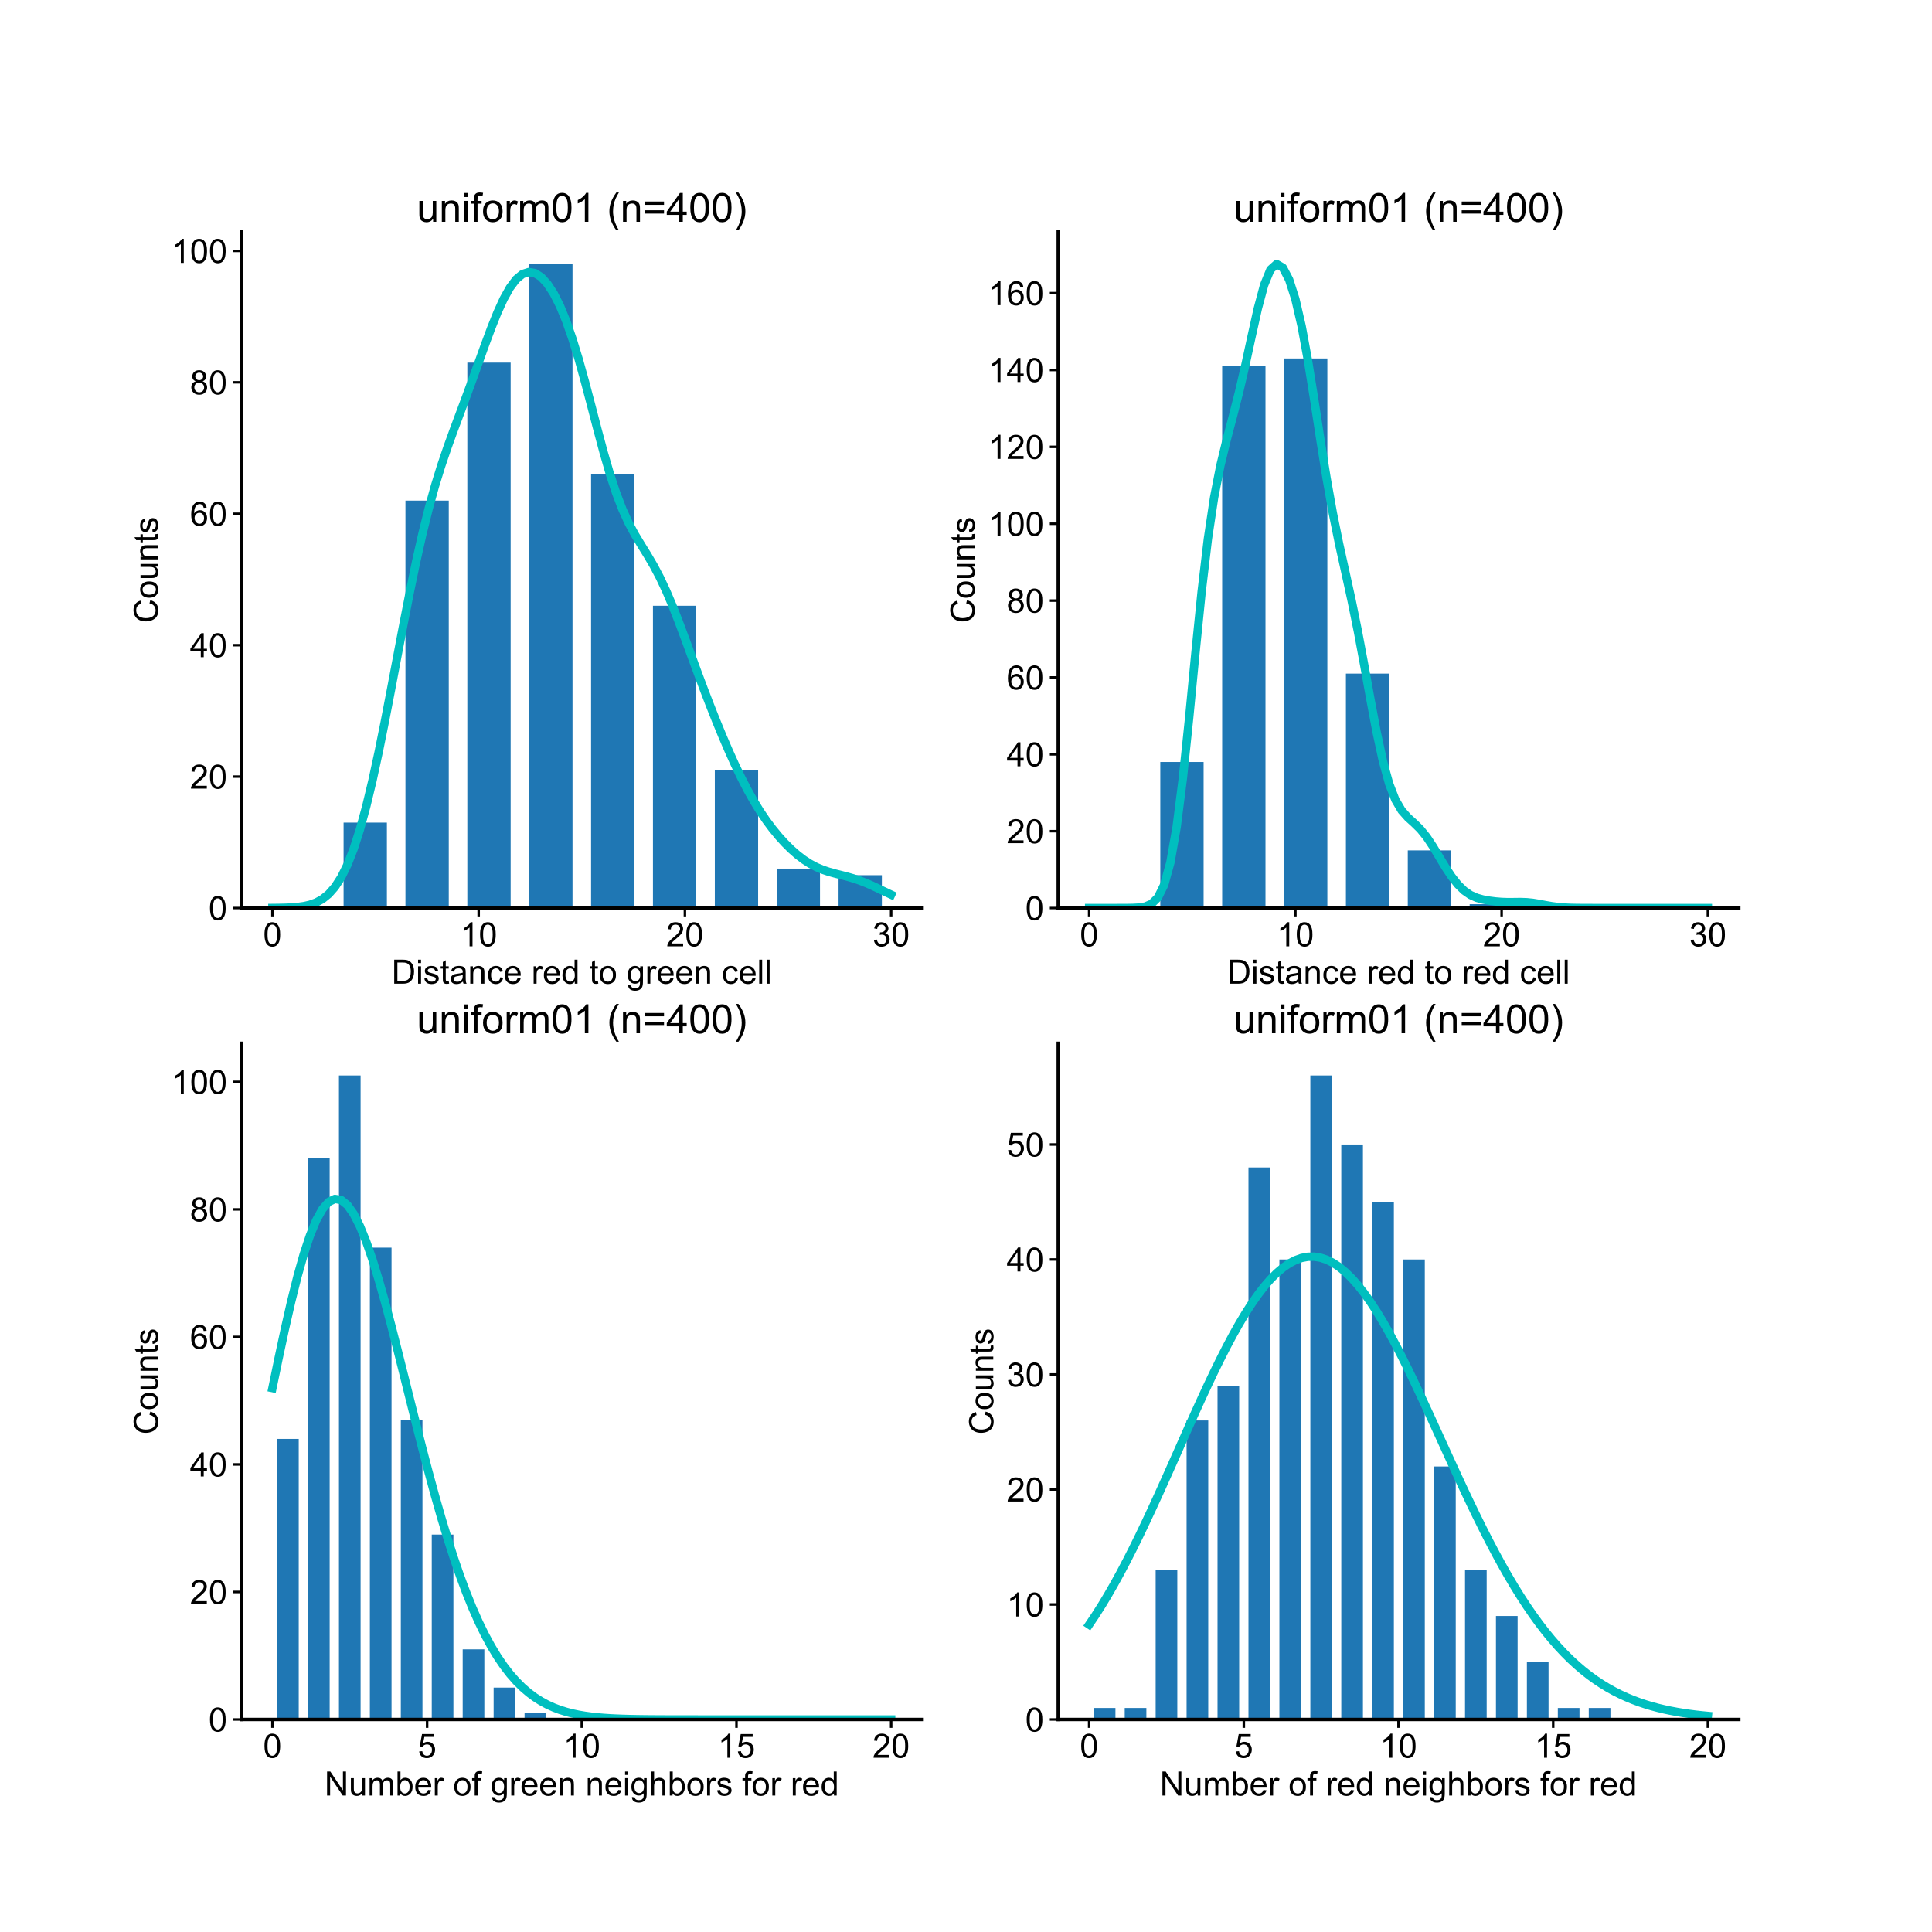 <?xml version="1.0" encoding="utf-8" standalone="no"?>
<!DOCTYPE svg PUBLIC "-//W3C//DTD SVG 1.1//EN"
  "http://www.w3.org/Graphics/SVG/1.1/DTD/svg11.dtd">
<!-- Created with matplotlib (https://matplotlib.org/) -->
<svg height="1152pt" version="1.1" viewBox="0 0 1152 1152" width="1152pt" xmlns="http://www.w3.org/2000/svg" xmlns:xlink="http://www.w3.org/1999/xlink">
 <defs>
  <style type="text/css">
*{stroke-linecap:butt;stroke-linejoin:round;}
  </style>
 </defs>
 <g id="figure_1">
  <g id="patch_1">
   <path d="M 0 1152 
L 1152 1152 
L 1152 0 
L 0 0 
z
" style="fill:none;"/>
  </g>
  <g id="axes_1">
   <g id="patch_2">
    <path d="M 144 541.44 
L 549.818 541.44 
L 549.818 138.24 
L 144 138.24 
z
" style="fill:none;"/>
   </g>
   <g id="matplotlib.axis_1">
    <g id="xtick_1">
     <g id="line2d_1">
      <defs>
       <path d="M 0 0 
L 0 5 
" id="m1231086a08" style="stroke:#000000;stroke-width:1.5;"/>
      </defs>
      <g>
       <use style="stroke:#000000;stroke-width:1.5;" x="162.446" xlink:href="#m1231086a08" y="541.44"/>
      </g>
     </g>
     <g id="text_1">
      <!-- 0 -->
      <defs>
       <path d="M 4.156 35.297 
Q 4.156 48 6.766 55.734 
Q 9.375 63.484 14.516 67.672 
Q 19.672 71.875 27.484 71.875 
Q 33.25 71.875 37.594 69.547 
Q 41.938 67.234 44.766 62.859 
Q 47.609 58.5 49.219 52.219 
Q 50.828 45.953 50.828 35.297 
Q 50.828 22.703 48.234 14.969 
Q 45.656 7.234 40.5 3 
Q 35.359 -1.219 27.484 -1.219 
Q 17.141 -1.219 11.234 6.203 
Q 4.156 15.141 4.156 35.297 
z
M 13.188 35.297 
Q 13.188 17.672 17.312 11.828 
Q 21.438 6 27.484 6 
Q 33.547 6 37.672 11.859 
Q 41.797 17.719 41.797 35.297 
Q 41.797 52.984 37.672 58.781 
Q 33.547 64.594 27.391 64.594 
Q 21.344 64.594 17.719 59.469 
Q 13.188 52.938 13.188 35.297 
z
" id="ArialMT-48"/>
      </defs>
      <g transform="translate(156.885 564.256)scale(0.2 -0.2)">
       <use xlink:href="#ArialMT-48"/>
      </g>
     </g>
    </g>
    <g id="xtick_2">
     <g id="line2d_2">
      <g>
       <use style="stroke:#000000;stroke-width:1.5;" x="285.421" xlink:href="#m1231086a08" y="541.44"/>
      </g>
     </g>
     <g id="text_2">
      <!-- 10 -->
      <defs>
       <path d="M 37.25 0 
L 28.469 0 
L 28.469 56 
Q 25.297 52.984 20.141 49.953 
Q 14.984 46.922 10.891 45.406 
L 10.891 53.906 
Q 18.266 57.375 23.781 62.297 
Q 29.297 67.234 31.594 71.875 
L 37.25 71.875 
z
" id="ArialMT-49"/>
      </defs>
      <g transform="translate(274.3 564.256)scale(0.2 -0.2)">
       <use xlink:href="#ArialMT-49"/>
       <use x="55.615" xlink:href="#ArialMT-48"/>
      </g>
     </g>
    </g>
    <g id="xtick_3">
     <g id="line2d_3">
      <g>
       <use style="stroke:#000000;stroke-width:1.5;" x="408.397" xlink:href="#m1231086a08" y="541.44"/>
      </g>
     </g>
     <g id="text_3">
      <!-- 20 -->
      <defs>
       <path d="M 50.344 8.453 
L 50.344 0 
L 3.031 0 
Q 2.938 3.172 4.047 6.109 
Q 5.859 10.938 9.828 15.625 
Q 13.812 20.312 21.344 26.469 
Q 33.016 36.031 37.109 41.625 
Q 41.219 47.219 41.219 52.203 
Q 41.219 57.422 37.469 61 
Q 33.734 64.594 27.734 64.594 
Q 21.391 64.594 17.578 60.781 
Q 13.766 56.984 13.719 50.25 
L 4.688 51.172 
Q 5.609 61.281 11.656 66.578 
Q 17.719 71.875 27.938 71.875 
Q 38.234 71.875 44.234 66.156 
Q 50.25 60.453 50.25 52 
Q 50.25 47.703 48.484 43.547 
Q 46.734 39.406 42.656 34.812 
Q 38.578 30.219 29.109 22.219 
Q 21.188 15.578 18.938 13.203 
Q 16.703 10.844 15.234 8.453 
z
" id="ArialMT-50"/>
      </defs>
      <g transform="translate(397.275 564.256)scale(0.2 -0.2)">
       <use xlink:href="#ArialMT-50"/>
       <use x="55.615" xlink:href="#ArialMT-48"/>
      </g>
     </g>
    </g>
    <g id="xtick_4">
     <g id="line2d_4">
      <g>
       <use style="stroke:#000000;stroke-width:1.5;" x="531.372" xlink:href="#m1231086a08" y="541.44"/>
      </g>
     </g>
     <g id="text_4">
      <!-- 30 -->
      <defs>
       <path d="M 4.203 18.891 
L 12.984 20.062 
Q 14.5 12.594 18.141 9.297 
Q 21.781 6 27 6 
Q 33.203 6 37.469 10.297 
Q 41.75 14.594 41.75 20.953 
Q 41.75 27 37.797 30.922 
Q 33.844 34.859 27.734 34.859 
Q 25.25 34.859 21.531 33.891 
L 22.516 41.609 
Q 23.391 41.5 23.922 41.5 
Q 29.547 41.5 34.031 44.422 
Q 38.531 47.359 38.531 53.469 
Q 38.531 58.297 35.25 61.469 
Q 31.984 64.656 26.812 64.656 
Q 21.688 64.656 18.266 61.422 
Q 14.844 58.203 13.875 51.766 
L 5.078 53.328 
Q 6.688 62.156 12.391 67.016 
Q 18.109 71.875 26.609 71.875 
Q 32.469 71.875 37.391 69.359 
Q 42.328 66.844 44.938 62.5 
Q 47.562 58.156 47.562 53.266 
Q 47.562 48.641 45.062 44.828 
Q 42.578 41.016 37.703 38.766 
Q 44.047 37.312 47.562 32.688 
Q 51.078 28.078 51.078 21.141 
Q 51.078 11.766 44.234 5.25 
Q 37.406 -1.266 26.953 -1.266 
Q 17.531 -1.266 11.297 4.344 
Q 5.078 9.969 4.203 18.891 
z
" id="ArialMT-51"/>
      </defs>
      <g transform="translate(520.25 564.256)scale(0.2 -0.2)">
       <use xlink:href="#ArialMT-51"/>
       <use x="55.615" xlink:href="#ArialMT-48"/>
      </g>
     </g>
    </g>
    <g id="text_5">
     <!-- Distance red to green cell -->
     <defs>
      <path d="M 7.719 0 
L 7.719 71.578 
L 32.375 71.578 
Q 40.719 71.578 45.125 70.562 
Q 51.266 69.141 55.609 65.438 
Q 61.281 60.641 64.078 53.188 
Q 66.891 45.75 66.891 36.188 
Q 66.891 28.031 64.984 21.734 
Q 63.094 15.438 60.109 11.297 
Q 57.125 7.172 53.578 4.797 
Q 50.047 2.438 45.047 1.219 
Q 40.047 0 33.547 0 
z
M 17.188 8.453 
L 32.469 8.453 
Q 39.547 8.453 43.578 9.766 
Q 47.609 11.078 50 13.484 
Q 53.375 16.844 55.25 22.531 
Q 57.125 28.219 57.125 36.328 
Q 57.125 47.562 53.438 53.594 
Q 49.75 59.625 44.484 61.672 
Q 40.672 63.141 32.234 63.141 
L 17.188 63.141 
z
" id="ArialMT-68"/>
      <path d="M 6.641 61.469 
L 6.641 71.578 
L 15.438 71.578 
L 15.438 61.469 
z
M 6.641 0 
L 6.641 51.859 
L 15.438 51.859 
L 15.438 0 
z
" id="ArialMT-105"/>
      <path d="M 3.078 15.484 
L 11.766 16.844 
Q 12.5 11.625 15.844 8.844 
Q 19.188 6.062 25.203 6.062 
Q 31.25 6.062 34.172 8.516 
Q 37.109 10.984 37.109 14.312 
Q 37.109 17.281 34.516 19 
Q 32.719 20.172 25.531 21.969 
Q 15.875 24.422 12.141 26.203 
Q 8.406 27.984 6.469 31.125 
Q 4.547 34.281 4.547 38.094 
Q 4.547 41.547 6.125 44.5 
Q 7.719 47.469 10.453 49.422 
Q 12.5 50.922 16.031 51.969 
Q 19.578 53.031 23.641 53.031 
Q 29.734 53.031 34.344 51.266 
Q 38.969 49.516 41.156 46.5 
Q 43.359 43.5 44.188 38.484 
L 35.594 37.312 
Q 35.016 41.312 32.203 43.547 
Q 29.391 45.797 24.266 45.797 
Q 18.219 45.797 15.625 43.797 
Q 13.031 41.797 13.031 39.109 
Q 13.031 37.406 14.109 36.031 
Q 15.188 34.625 17.484 33.688 
Q 18.797 33.203 25.25 31.453 
Q 34.578 28.953 38.25 27.359 
Q 41.938 25.781 44.031 22.75 
Q 46.141 19.734 46.141 15.234 
Q 46.141 10.844 43.578 6.953 
Q 41.016 3.078 36.172 0.953 
Q 31.344 -1.172 25.25 -1.172 
Q 15.141 -1.172 9.844 3.031 
Q 4.547 7.234 3.078 15.484 
z
" id="ArialMT-115"/>
      <path d="M 25.781 7.859 
L 27.047 0.094 
Q 23.344 -0.688 20.406 -0.688 
Q 15.625 -0.688 12.984 0.828 
Q 10.359 2.344 9.281 4.812 
Q 8.203 7.281 8.203 15.188 
L 8.203 45.016 
L 1.766 45.016 
L 1.766 51.859 
L 8.203 51.859 
L 8.203 64.703 
L 16.938 69.969 
L 16.938 51.859 
L 25.781 51.859 
L 25.781 45.016 
L 16.938 45.016 
L 16.938 14.703 
Q 16.938 10.938 17.406 9.859 
Q 17.875 8.797 18.922 8.156 
Q 19.969 7.516 21.922 7.516 
Q 23.391 7.516 25.781 7.859 
z
" id="ArialMT-116"/>
      <path d="M 40.438 6.391 
Q 35.547 2.25 31.031 0.531 
Q 26.516 -1.172 21.344 -1.172 
Q 12.797 -1.172 8.203 3 
Q 3.609 7.172 3.609 13.672 
Q 3.609 17.484 5.344 20.625 
Q 7.078 23.781 9.891 25.688 
Q 12.703 27.594 16.219 28.562 
Q 18.797 29.25 24.031 29.891 
Q 34.672 31.156 39.703 32.906 
Q 39.75 34.719 39.75 35.203 
Q 39.75 40.578 37.25 42.781 
Q 33.891 45.75 27.25 45.75 
Q 21.047 45.75 18.094 43.578 
Q 15.141 41.406 13.719 35.891 
L 5.125 37.062 
Q 6.297 42.578 8.984 45.969 
Q 11.672 49.359 16.75 51.188 
Q 21.828 53.031 28.516 53.031 
Q 35.156 53.031 39.297 51.469 
Q 43.453 49.906 45.406 47.531 
Q 47.359 45.172 48.141 41.547 
Q 48.578 39.312 48.578 33.453 
L 48.578 21.734 
Q 48.578 9.469 49.141 6.219 
Q 49.703 2.984 51.375 0 
L 42.188 0 
Q 40.828 2.734 40.438 6.391 
z
M 39.703 26.031 
Q 34.906 24.078 25.344 22.703 
Q 19.922 21.922 17.672 20.938 
Q 15.438 19.969 14.203 18.094 
Q 12.984 16.219 12.984 13.922 
Q 12.984 10.406 15.641 8.062 
Q 18.312 5.719 23.438 5.719 
Q 28.516 5.719 32.469 7.938 
Q 36.422 10.156 38.281 14.016 
Q 39.703 17 39.703 22.797 
z
" id="ArialMT-97"/>
      <path d="M 6.594 0 
L 6.594 51.859 
L 14.5 51.859 
L 14.5 44.484 
Q 20.219 53.031 31 53.031 
Q 35.688 53.031 39.625 51.344 
Q 43.562 49.656 45.516 46.922 
Q 47.469 44.188 48.25 40.438 
Q 48.734 37.984 48.734 31.891 
L 48.734 0 
L 39.938 0 
L 39.938 31.547 
Q 39.938 36.922 38.906 39.578 
Q 37.891 42.234 35.281 43.812 
Q 32.672 45.406 29.156 45.406 
Q 23.531 45.406 19.453 41.844 
Q 15.375 38.281 15.375 28.328 
L 15.375 0 
z
" id="ArialMT-110"/>
      <path d="M 40.438 19 
L 49.078 17.875 
Q 47.656 8.938 41.812 3.875 
Q 35.984 -1.172 27.484 -1.172 
Q 16.844 -1.172 10.375 5.781 
Q 3.906 12.75 3.906 25.734 
Q 3.906 34.125 6.688 40.422 
Q 9.469 46.734 15.156 49.875 
Q 20.844 53.031 27.547 53.031 
Q 35.984 53.031 41.359 48.75 
Q 46.734 44.484 48.25 36.625 
L 39.703 35.297 
Q 38.484 40.531 35.375 43.156 
Q 32.281 45.797 27.875 45.797 
Q 21.234 45.797 17.078 41.031 
Q 12.938 36.281 12.938 25.984 
Q 12.938 15.531 16.938 10.797 
Q 20.953 6.062 27.391 6.062 
Q 32.562 6.062 36.031 9.234 
Q 39.5 12.406 40.438 19 
z
" id="ArialMT-99"/>
      <path d="M 42.094 16.703 
L 51.172 15.578 
Q 49.031 7.625 43.219 3.219 
Q 37.406 -1.172 28.375 -1.172 
Q 17 -1.172 10.328 5.828 
Q 3.656 12.844 3.656 25.484 
Q 3.656 38.578 10.391 45.797 
Q 17.141 53.031 27.875 53.031 
Q 38.281 53.031 44.875 45.953 
Q 51.469 38.875 51.469 26.031 
Q 51.469 25.25 51.422 23.688 
L 12.75 23.688 
Q 13.234 15.141 17.578 10.594 
Q 21.922 6.062 28.422 6.062 
Q 33.25 6.062 36.672 8.594 
Q 40.094 11.141 42.094 16.703 
z
M 13.234 30.906 
L 42.188 30.906 
Q 41.609 37.453 38.875 40.719 
Q 34.672 45.797 27.984 45.797 
Q 21.922 45.797 17.797 41.75 
Q 13.672 37.703 13.234 30.906 
z
" id="ArialMT-101"/>
      <path id="ArialMT-32"/>
      <path d="M 6.5 0 
L 6.5 51.859 
L 14.406 51.859 
L 14.406 44 
Q 17.438 49.516 20 51.266 
Q 22.562 53.031 25.641 53.031 
Q 30.078 53.031 34.672 50.203 
L 31.641 42.047 
Q 28.422 43.953 25.203 43.953 
Q 22.312 43.953 20.016 42.219 
Q 17.719 40.484 16.75 37.406 
Q 15.281 32.719 15.281 27.156 
L 15.281 0 
z
" id="ArialMT-114"/>
      <path d="M 40.234 0 
L 40.234 6.547 
Q 35.297 -1.172 25.734 -1.172 
Q 19.531 -1.172 14.328 2.25 
Q 9.125 5.672 6.266 11.797 
Q 3.422 17.922 3.422 25.875 
Q 3.422 33.641 6 39.969 
Q 8.594 46.297 13.766 49.656 
Q 18.953 53.031 25.344 53.031 
Q 30.031 53.031 33.688 51.047 
Q 37.359 49.078 39.656 45.906 
L 39.656 71.578 
L 48.391 71.578 
L 48.391 0 
z
M 12.453 25.875 
Q 12.453 15.922 16.641 10.984 
Q 20.844 6.062 26.562 6.062 
Q 32.328 6.062 36.344 10.766 
Q 40.375 15.484 40.375 25.141 
Q 40.375 35.797 36.266 40.766 
Q 32.172 45.75 26.172 45.75 
Q 20.312 45.75 16.375 40.969 
Q 12.453 36.188 12.453 25.875 
z
" id="ArialMT-100"/>
      <path d="M 3.328 25.922 
Q 3.328 40.328 11.328 47.266 
Q 18.016 53.031 27.641 53.031 
Q 38.328 53.031 45.109 46.016 
Q 51.906 39.016 51.906 26.656 
Q 51.906 16.656 48.906 10.906 
Q 45.906 5.172 40.156 2 
Q 34.422 -1.172 27.641 -1.172 
Q 16.75 -1.172 10.031 5.812 
Q 3.328 12.797 3.328 25.922 
z
M 12.359 25.922 
Q 12.359 15.969 16.703 11.016 
Q 21.047 6.062 27.641 6.062 
Q 34.188 6.062 38.531 11.031 
Q 42.875 16.016 42.875 26.219 
Q 42.875 35.844 38.5 40.797 
Q 34.125 45.75 27.641 45.75 
Q 21.047 45.75 16.703 40.812 
Q 12.359 35.891 12.359 25.922 
z
" id="ArialMT-111"/>
      <path d="M 4.984 -4.297 
L 13.531 -5.562 
Q 14.062 -9.516 16.5 -11.328 
Q 19.781 -13.766 25.438 -13.766 
Q 31.547 -13.766 34.859 -11.328 
Q 38.188 -8.891 39.359 -4.5 
Q 40.047 -1.812 39.984 6.781 
Q 34.234 0 25.641 0 
Q 14.938 0 9.078 7.719 
Q 3.219 15.438 3.219 26.219 
Q 3.219 33.641 5.906 39.906 
Q 8.594 46.188 13.688 49.609 
Q 18.797 53.031 25.688 53.031 
Q 34.859 53.031 40.828 45.609 
L 40.828 51.859 
L 48.922 51.859 
L 48.922 7.031 
Q 48.922 -5.078 46.453 -10.125 
Q 44 -15.188 38.641 -18.109 
Q 33.297 -21.047 25.484 -21.047 
Q 16.219 -21.047 10.5 -16.875 
Q 4.781 -12.703 4.984 -4.297 
z
M 12.25 26.859 
Q 12.25 16.656 16.297 11.969 
Q 20.359 7.281 26.469 7.281 
Q 32.516 7.281 36.609 11.938 
Q 40.719 16.609 40.719 26.562 
Q 40.719 36.078 36.5 40.906 
Q 32.281 45.75 26.312 45.75 
Q 20.453 45.75 16.344 40.984 
Q 12.25 36.234 12.25 26.859 
z
" id="ArialMT-103"/>
      <path d="M 6.391 0 
L 6.391 71.578 
L 15.188 71.578 
L 15.188 0 
z
" id="ArialMT-108"/>
     </defs>
     <g transform="translate(233.523 586.546)scale(0.2 -0.2)">
      <use xlink:href="#ArialMT-68"/>
      <use x="72.217" xlink:href="#ArialMT-105"/>
      <use x="94.434" xlink:href="#ArialMT-115"/>
      <use x="144.434" xlink:href="#ArialMT-116"/>
      <use x="172.217" xlink:href="#ArialMT-97"/>
      <use x="227.832" xlink:href="#ArialMT-110"/>
      <use x="283.447" xlink:href="#ArialMT-99"/>
      <use x="333.447" xlink:href="#ArialMT-101"/>
      <use x="389.062" xlink:href="#ArialMT-32"/>
      <use x="416.846" xlink:href="#ArialMT-114"/>
      <use x="450.146" xlink:href="#ArialMT-101"/>
      <use x="505.762" xlink:href="#ArialMT-100"/>
      <use x="561.377" xlink:href="#ArialMT-32"/>
      <use x="589.16" xlink:href="#ArialMT-116"/>
      <use x="616.943" xlink:href="#ArialMT-111"/>
      <use x="672.559" xlink:href="#ArialMT-32"/>
      <use x="700.342" xlink:href="#ArialMT-103"/>
      <use x="755.957" xlink:href="#ArialMT-114"/>
      <use x="789.258" xlink:href="#ArialMT-101"/>
      <use x="844.873" xlink:href="#ArialMT-101"/>
      <use x="900.488" xlink:href="#ArialMT-110"/>
      <use x="956.104" xlink:href="#ArialMT-32"/>
      <use x="983.887" xlink:href="#ArialMT-99"/>
      <use x="1033.887" xlink:href="#ArialMT-101"/>
      <use x="1089.502" xlink:href="#ArialMT-108"/>
      <use x="1111.719" xlink:href="#ArialMT-108"/>
     </g>
    </g>
   </g>
   <g id="matplotlib.axis_2">
    <g id="ytick_1">
     <g id="line2d_5">
      <defs>
       <path d="M 0 0 
L -5 0 
" id="m974b8607c5" style="stroke:#000000;stroke-width:1.5;"/>
      </defs>
      <g>
       <use style="stroke:#000000;stroke-width:1.5;" x="144" xlink:href="#m974b8607c5" y="541.44"/>
      </g>
     </g>
     <g id="text_6">
      <!-- 0 -->
      <g transform="translate(124.378 548.598)scale(0.2 -0.2)">
       <use xlink:href="#ArialMT-48"/>
      </g>
     </g>
    </g>
    <g id="ytick_2">
     <g id="line2d_6">
      <g>
       <use style="stroke:#000000;stroke-width:1.5;" x="144" xlink:href="#m974b8607c5" y="463.073"/>
      </g>
     </g>
     <g id="text_7">
      <!-- 20 -->
      <g transform="translate(113.256 470.23)scale(0.2 -0.2)">
       <use xlink:href="#ArialMT-50"/>
       <use x="55.615" xlink:href="#ArialMT-48"/>
      </g>
     </g>
    </g>
    <g id="ytick_3">
     <g id="line2d_7">
      <g>
       <use style="stroke:#000000;stroke-width:1.5;" x="144" xlink:href="#m974b8607c5" y="384.705"/>
      </g>
     </g>
     <g id="text_8">
      <!-- 40 -->
      <defs>
       <path d="M 32.328 0 
L 32.328 17.141 
L 1.266 17.141 
L 1.266 25.203 
L 33.938 71.578 
L 41.109 71.578 
L 41.109 25.203 
L 50.781 25.203 
L 50.781 17.141 
L 41.109 17.141 
L 41.109 0 
z
M 32.328 25.203 
L 32.328 57.469 
L 9.906 25.203 
z
" id="ArialMT-52"/>
      </defs>
      <g transform="translate(113.256 391.863)scale(0.2 -0.2)">
       <use xlink:href="#ArialMT-52"/>
       <use x="55.615" xlink:href="#ArialMT-48"/>
      </g>
     </g>
    </g>
    <g id="ytick_4">
     <g id="line2d_8">
      <g>
       <use style="stroke:#000000;stroke-width:1.5;" x="144" xlink:href="#m974b8607c5" y="306.338"/>
      </g>
     </g>
     <g id="text_9">
      <!-- 60 -->
      <defs>
       <path d="M 49.75 54.047 
L 41.016 53.375 
Q 39.844 58.547 37.703 60.891 
Q 34.125 64.656 28.906 64.656 
Q 24.703 64.656 21.531 62.312 
Q 17.391 59.281 14.984 53.469 
Q 12.594 47.656 12.5 36.922 
Q 15.672 41.75 20.266 44.094 
Q 24.859 46.438 29.891 46.438 
Q 38.672 46.438 44.844 39.969 
Q 51.031 33.5 51.031 23.25 
Q 51.031 16.5 48.125 10.719 
Q 45.219 4.938 40.141 1.859 
Q 35.062 -1.219 28.609 -1.219 
Q 17.625 -1.219 10.688 6.859 
Q 3.766 14.938 3.766 33.5 
Q 3.766 54.25 11.422 63.672 
Q 18.109 71.875 29.438 71.875 
Q 37.891 71.875 43.281 67.141 
Q 48.688 62.406 49.75 54.047 
z
M 13.875 23.188 
Q 13.875 18.656 15.797 14.5 
Q 17.719 10.359 21.188 8.172 
Q 24.656 6 28.469 6 
Q 34.031 6 38.031 10.484 
Q 42.047 14.984 42.047 22.703 
Q 42.047 30.125 38.078 34.391 
Q 34.125 38.672 28.125 38.672 
Q 22.172 38.672 18.016 34.391 
Q 13.875 30.125 13.875 23.188 
z
" id="ArialMT-54"/>
      </defs>
      <g transform="translate(113.256 313.496)scale(0.2 -0.2)">
       <use xlink:href="#ArialMT-54"/>
       <use x="55.615" xlink:href="#ArialMT-48"/>
      </g>
     </g>
    </g>
    <g id="ytick_5">
     <g id="line2d_9">
      <g>
       <use style="stroke:#000000;stroke-width:1.5;" x="144" xlink:href="#m974b8607c5" y="227.971"/>
      </g>
     </g>
     <g id="text_10">
      <!-- 80 -->
      <defs>
       <path d="M 17.672 38.812 
Q 12.203 40.828 9.562 44.531 
Q 6.938 48.25 6.938 53.422 
Q 6.938 61.234 12.547 66.547 
Q 18.172 71.875 27.484 71.875 
Q 36.859 71.875 42.578 66.422 
Q 48.297 60.984 48.297 53.172 
Q 48.297 48.188 45.672 44.5 
Q 43.062 40.828 37.75 38.812 
Q 44.344 36.672 47.781 31.875 
Q 51.219 27.094 51.219 20.453 
Q 51.219 11.281 44.719 5.031 
Q 38.234 -1.219 27.641 -1.219 
Q 17.047 -1.219 10.547 5.047 
Q 4.047 11.328 4.047 20.703 
Q 4.047 27.688 7.594 32.391 
Q 11.141 37.109 17.672 38.812 
z
M 15.922 53.719 
Q 15.922 48.641 19.188 45.406 
Q 22.469 42.188 27.688 42.188 
Q 32.766 42.188 36.016 45.375 
Q 39.266 48.578 39.266 53.219 
Q 39.266 58.062 35.906 61.359 
Q 32.562 64.656 27.594 64.656 
Q 22.562 64.656 19.234 61.422 
Q 15.922 58.203 15.922 53.719 
z
M 13.094 20.656 
Q 13.094 16.891 14.875 13.375 
Q 16.656 9.859 20.172 7.922 
Q 23.688 6 27.734 6 
Q 34.031 6 38.125 10.047 
Q 42.234 14.109 42.234 20.359 
Q 42.234 26.703 38.016 30.859 
Q 33.797 35.016 27.438 35.016 
Q 21.234 35.016 17.156 30.906 
Q 13.094 26.812 13.094 20.656 
z
" id="ArialMT-56"/>
      </defs>
      <g transform="translate(113.256 235.128)scale(0.2 -0.2)">
       <use xlink:href="#ArialMT-56"/>
       <use x="55.615" xlink:href="#ArialMT-48"/>
      </g>
     </g>
    </g>
    <g id="ytick_6">
     <g id="line2d_10">
      <g>
       <use style="stroke:#000000;stroke-width:1.5;" x="144" xlink:href="#m974b8607c5" y="149.603"/>
      </g>
     </g>
     <g id="text_11">
      <!-- 100 -->
      <g transform="translate(102.134 156.761)scale(0.2 -0.2)">
       <use xlink:href="#ArialMT-49"/>
       <use x="55.615" xlink:href="#ArialMT-48"/>
       <use x="111.23" xlink:href="#ArialMT-48"/>
      </g>
     </g>
    </g>
    <g id="text_12">
     <!-- Counts -->
     <defs>
      <path d="M 58.797 25.094 
L 68.266 22.703 
Q 65.281 11.031 57.547 4.906 
Q 49.812 -1.219 38.625 -1.219 
Q 27.047 -1.219 19.797 3.484 
Q 12.547 8.203 8.766 17.141 
Q 4.984 26.078 4.984 36.328 
Q 4.984 47.516 9.25 55.828 
Q 13.531 64.156 21.406 68.469 
Q 29.297 72.797 38.766 72.797 
Q 49.516 72.797 56.828 67.328 
Q 64.156 61.859 67.047 51.953 
L 57.719 49.75 
Q 55.219 57.562 50.484 61.125 
Q 45.75 64.703 38.578 64.703 
Q 30.328 64.703 24.781 60.734 
Q 19.234 56.781 16.984 50.109 
Q 14.75 43.453 14.75 36.375 
Q 14.75 27.25 17.406 20.438 
Q 20.062 13.625 25.672 10.25 
Q 31.297 6.891 37.844 6.891 
Q 45.797 6.891 51.312 11.469 
Q 56.844 16.062 58.797 25.094 
z
" id="ArialMT-67"/>
      <path d="M 40.578 0 
L 40.578 7.625 
Q 34.516 -1.172 24.125 -1.172 
Q 19.531 -1.172 15.547 0.578 
Q 11.578 2.344 9.641 5 
Q 7.719 7.672 6.938 11.531 
Q 6.391 14.109 6.391 19.734 
L 6.391 51.859 
L 15.188 51.859 
L 15.188 23.094 
Q 15.188 16.219 15.719 13.812 
Q 16.547 10.359 19.234 8.375 
Q 21.922 6.391 25.875 6.391 
Q 29.828 6.391 33.297 8.422 
Q 36.766 10.453 38.203 13.938 
Q 39.656 17.438 39.656 24.078 
L 39.656 51.859 
L 48.438 51.859 
L 48.438 0 
z
" id="ArialMT-117"/>
     </defs>
     <g transform="translate(94.159 371.523)rotate(-90)scale(0.2 -0.2)">
      <use xlink:href="#ArialMT-67"/>
      <use x="72.217" xlink:href="#ArialMT-111"/>
      <use x="127.832" xlink:href="#ArialMT-117"/>
      <use x="183.447" xlink:href="#ArialMT-110"/>
      <use x="239.062" xlink:href="#ArialMT-116"/>
      <use x="266.846" xlink:href="#ArialMT-115"/>
     </g>
    </g>
   </g>
   <g id="patch_3">
    <path clip-path="url(#p6fddd6ef0f)" d="M 167.98 541.44 
L 193.805 541.44 
L 193.805 541.44 
L 167.98 541.44 
z
" style="fill:#1f77b4;"/>
   </g>
   <g id="patch_4">
    <path clip-path="url(#p6fddd6ef0f)" d="M 204.873 541.44 
L 230.698 541.44 
L 230.698 490.501 
L 204.873 490.501 
z
" style="fill:#1f77b4;"/>
   </g>
   <g id="patch_5">
    <path clip-path="url(#p6fddd6ef0f)" d="M 241.765 541.44 
L 267.59 541.44 
L 267.59 298.501 
L 241.765 298.501 
z
" style="fill:#1f77b4;"/>
   </g>
   <g id="patch_6">
    <path clip-path="url(#p6fddd6ef0f)" d="M 278.658 541.44 
L 304.483 541.44 
L 304.483 216.216 
L 278.658 216.216 
z
" style="fill:#1f77b4;"/>
   </g>
   <g id="patch_7">
    <path clip-path="url(#p6fddd6ef0f)" d="M 315.55 541.44 
L 341.375 541.44 
L 341.375 157.44 
L 315.55 157.44 
z
" style="fill:#1f77b4;"/>
   </g>
   <g id="patch_8">
    <path clip-path="url(#p6fddd6ef0f)" d="M 352.443 541.44 
L 378.268 541.44 
L 378.268 282.828 
L 352.443 282.828 
z
" style="fill:#1f77b4;"/>
   </g>
   <g id="patch_9">
    <path clip-path="url(#p6fddd6ef0f)" d="M 389.336 541.44 
L 415.16 541.44 
L 415.16 361.195 
L 389.336 361.195 
z
" style="fill:#1f77b4;"/>
   </g>
   <g id="patch_10">
    <path clip-path="url(#p6fddd6ef0f)" d="M 426.228 541.44 
L 452.053 541.44 
L 452.053 459.154 
L 426.228 459.154 
z
" style="fill:#1f77b4;"/>
   </g>
   <g id="patch_11">
    <path clip-path="url(#p6fddd6ef0f)" d="M 463.121 541.44 
L 488.945 541.44 
L 488.945 517.93 
L 463.121 517.93 
z
" style="fill:#1f77b4;"/>
   </g>
   <g id="patch_12">
    <path clip-path="url(#p6fddd6ef0f)" d="M 500.013 541.44 
L 525.838 541.44 
L 525.838 521.848 
L 500.013 521.848 
z
" style="fill:#1f77b4;"/>
   </g>
   <g id="line2d_11">
    <path clip-path="url(#p6fddd6ef0f)" d="M 162.446 541.401 
L 166.173 541.358 
L 169.899 541.272 
L 173.626 541.111 
L 177.352 540.82 
L 181.079 540.317 
L 184.805 539.48 
L 188.532 538.147 
L 192.258 536.107 
L 195.985 533.11 
L 199.711 528.877 
L 203.438 523.128 
L 207.165 515.609 
L 210.891 506.129 
L 214.618 494.59 
L 218.344 481.008 
L 222.071 465.523 
L 225.797 448.392 
L 229.524 429.975 
L 233.25 410.706 
L 236.977 391.07 
L 240.703 371.567 
L 244.43 352.675 
L 248.156 334.815 
L 251.883 318.304 
L 255.609 303.319 
L 259.336 289.87 
L 263.062 277.8 
L 266.789 266.81 
L 270.515 256.518 
L 274.242 246.535 
L 277.968 236.546 
L 281.695 226.379 
L 285.421 216.034 
L 289.148 205.694 
L 292.875 195.676 
L 296.601 186.38 
L 300.328 178.211 
L 304.054 171.52 
L 307.781 166.556 
L 311.507 163.452 
L 315.234 162.232 
L 318.96 162.849 
L 322.687 165.221 
L 326.413 169.278 
L 330.14 174.986 
L 333.866 182.347 
L 337.593 191.371 
L 341.319 202.025 
L 345.046 214.173 
L 348.772 227.532 
L 352.499 241.656 
L 356.225 255.964 
L 359.952 269.823 
L 363.678 282.646 
L 367.405 294.005 
L 371.131 303.713 
L 374.858 311.856 
L 378.585 318.767 
L 382.311 324.95 
L 386.038 330.965 
L 389.764 337.32 
L 393.491 344.375 
L 397.217 352.303 
L 400.944 361.087 
L 404.67 370.567 
L 408.397 380.502 
L 412.123 390.639 
L 415.85 400.762 
L 419.576 410.721 
L 423.303 420.425 
L 427.029 429.827 
L 430.756 438.893 
L 434.482 447.585 
L 438.209 455.85 
L 441.935 463.629 
L 445.662 470.865 
L 449.388 477.525 
L 453.115 483.602 
L 456.841 489.12 
L 460.568 494.122 
L 464.295 498.655 
L 468.021 502.757 
L 471.748 506.447 
L 475.474 509.723 
L 479.201 512.572 
L 482.927 514.981 
L 486.654 516.958 
L 490.38 518.54 
L 494.107 519.799 
L 497.833 520.838 
L 501.56 521.78 
L 505.286 522.742 
L 509.013 523.822 
L 512.739 525.083 
L 516.466 526.543 
L 520.192 528.178 
L 523.919 529.93 
L 527.645 531.721 
L 531.372 533.469 
" style="fill:none;stroke:#00bfbf;stroke-linecap:square;stroke-linejoin:miter;stroke-width:5;"/>
   </g>
   <g id="patch_13">
    <path d="M 144 541.44 
L 144 138.24 
" style="fill:none;stroke:#000000;stroke-linecap:square;stroke-linejoin:miter;stroke-width:2;"/>
   </g>
   <g id="patch_14">
    <path d="M 144 541.44 
L 549.818 541.44 
" style="fill:none;stroke:#000000;stroke-linecap:square;stroke-linejoin:miter;stroke-width:2;"/>
   </g>
   <g id="text_13">
    <!-- uniform01 (n=400) -->
    <defs>
     <path d="M 8.688 0 
L 8.688 45.016 
L 0.922 45.016 
L 0.922 51.859 
L 8.688 51.859 
L 8.688 57.375 
Q 8.688 62.594 9.625 65.141 
Q 10.891 68.562 14.078 70.672 
Q 17.281 72.797 23.047 72.797 
Q 26.766 72.797 31.25 71.922 
L 29.938 64.266 
Q 27.203 64.75 24.75 64.75 
Q 20.75 64.75 19.094 63.031 
Q 17.438 61.328 17.438 56.641 
L 17.438 51.859 
L 27.547 51.859 
L 27.547 45.016 
L 17.438 45.016 
L 17.438 0 
z
" id="ArialMT-102"/>
     <path d="M 6.594 0 
L 6.594 51.859 
L 14.453 51.859 
L 14.453 44.578 
Q 16.891 48.391 20.938 50.703 
Q 25 53.031 30.172 53.031 
Q 35.938 53.031 39.625 50.641 
Q 43.312 48.25 44.828 43.953 
Q 50.984 53.031 60.844 53.031 
Q 68.562 53.031 72.703 48.75 
Q 76.859 44.484 76.859 35.594 
L 76.859 0 
L 68.109 0 
L 68.109 32.672 
Q 68.109 37.938 67.25 40.25 
Q 66.406 42.578 64.156 43.984 
Q 61.922 45.406 58.891 45.406 
Q 53.422 45.406 49.797 41.766 
Q 46.188 38.141 46.188 30.125 
L 46.188 0 
L 37.406 0 
L 37.406 33.688 
Q 37.406 39.547 35.25 42.469 
Q 33.109 45.406 28.219 45.406 
Q 24.516 45.406 21.359 43.453 
Q 18.219 41.5 16.797 37.734 
Q 15.375 33.984 15.375 26.906 
L 15.375 0 
z
" id="ArialMT-109"/>
     <path d="M 23.391 -21.047 
Q 16.109 -11.859 11.078 0.438 
Q 6.062 12.75 6.062 25.922 
Q 6.062 37.547 9.812 48.188 
Q 14.203 60.547 23.391 72.797 
L 29.688 72.797 
Q 23.781 62.641 21.875 58.297 
Q 18.891 51.562 17.188 44.234 
Q 15.094 35.109 15.094 25.875 
Q 15.094 2.391 29.688 -21.047 
z
" id="ArialMT-40"/>
     <path d="M 52.828 42.094 
L 5.562 42.094 
L 5.562 50.297 
L 52.828 50.297 
z
M 52.828 20.359 
L 5.562 20.359 
L 5.562 28.562 
L 52.828 28.562 
z
" id="ArialMT-61"/>
     <path d="M 12.359 -21.047 
L 6.062 -21.047 
Q 20.656 2.391 20.656 25.875 
Q 20.656 35.062 18.562 44.094 
Q 16.891 51.422 13.922 58.156 
Q 12.016 62.547 6.062 72.797 
L 12.359 72.797 
Q 21.531 60.547 25.922 48.188 
Q 29.688 37.547 29.688 25.922 
Q 29.688 12.75 24.625 0.438 
Q 19.578 -11.859 12.359 -21.047 
z
" id="ArialMT-41"/>
    </defs>
    <g transform="translate(248.526 132.24)scale(0.24 -0.24)">
     <use xlink:href="#ArialMT-117"/>
     <use x="55.615" xlink:href="#ArialMT-110"/>
     <use x="111.23" xlink:href="#ArialMT-105"/>
     <use x="133.447" xlink:href="#ArialMT-102"/>
     <use x="161.23" xlink:href="#ArialMT-111"/>
     <use x="216.846" xlink:href="#ArialMT-114"/>
     <use x="250.146" xlink:href="#ArialMT-109"/>
     <use x="333.447" xlink:href="#ArialMT-48"/>
     <use x="389.062" xlink:href="#ArialMT-49"/>
     <use x="444.678" xlink:href="#ArialMT-32"/>
     <use x="472.461" xlink:href="#ArialMT-40"/>
     <use x="505.762" xlink:href="#ArialMT-110"/>
     <use x="561.377" xlink:href="#ArialMT-61"/>
     <use x="619.775" xlink:href="#ArialMT-52"/>
     <use x="675.391" xlink:href="#ArialMT-48"/>
     <use x="731.006" xlink:href="#ArialMT-48"/>
     <use x="786.621" xlink:href="#ArialMT-41"/>
    </g>
   </g>
  </g>
  <g id="axes_2">
   <g id="patch_15">
    <path d="M 630.982 541.44 
L 1036.8 541.44 
L 1036.8 138.24 
L 630.982 138.24 
z
" style="fill:none;"/>
   </g>
   <g id="matplotlib.axis_3">
    <g id="xtick_5">
     <g id="line2d_12">
      <g>
       <use style="stroke:#000000;stroke-width:1.5;" x="649.428" xlink:href="#m1231086a08" y="541.44"/>
      </g>
     </g>
     <g id="text_14">
      <!-- 0 -->
      <g transform="translate(643.867 564.256)scale(0.2 -0.2)">
       <use xlink:href="#ArialMT-48"/>
      </g>
     </g>
    </g>
    <g id="xtick_6">
     <g id="line2d_13">
      <g>
       <use style="stroke:#000000;stroke-width:1.5;" x="772.403" xlink:href="#m1231086a08" y="541.44"/>
      </g>
     </g>
     <g id="text_15">
      <!-- 10 -->
      <g transform="translate(761.281 564.256)scale(0.2 -0.2)">
       <use xlink:href="#ArialMT-49"/>
       <use x="55.615" xlink:href="#ArialMT-48"/>
      </g>
     </g>
    </g>
    <g id="xtick_7">
     <g id="line2d_14">
      <g>
       <use style="stroke:#000000;stroke-width:1.5;" x="895.379" xlink:href="#m1231086a08" y="541.44"/>
      </g>
     </g>
     <g id="text_16">
      <!-- 20 -->
      <g transform="translate(884.257 564.256)scale(0.2 -0.2)">
       <use xlink:href="#ArialMT-50"/>
       <use x="55.615" xlink:href="#ArialMT-48"/>
      </g>
     </g>
    </g>
    <g id="xtick_8">
     <g id="line2d_15">
      <g>
       <use style="stroke:#000000;stroke-width:1.5;" x="1018.354" xlink:href="#m1231086a08" y="541.44"/>
      </g>
     </g>
     <g id="text_17">
      <!-- 30 -->
      <g transform="translate(1007.232 564.256)scale(0.2 -0.2)">
       <use xlink:href="#ArialMT-51"/>
       <use x="55.615" xlink:href="#ArialMT-48"/>
      </g>
     </g>
    </g>
    <g id="text_18">
     <!-- Distance red to red cell -->
     <g transform="translate(731.627 586.546)scale(0.2 -0.2)">
      <use xlink:href="#ArialMT-68"/>
      <use x="72.217" xlink:href="#ArialMT-105"/>
      <use x="94.434" xlink:href="#ArialMT-115"/>
      <use x="144.434" xlink:href="#ArialMT-116"/>
      <use x="172.217" xlink:href="#ArialMT-97"/>
      <use x="227.832" xlink:href="#ArialMT-110"/>
      <use x="283.447" xlink:href="#ArialMT-99"/>
      <use x="333.447" xlink:href="#ArialMT-101"/>
      <use x="389.062" xlink:href="#ArialMT-32"/>
      <use x="416.846" xlink:href="#ArialMT-114"/>
      <use x="450.146" xlink:href="#ArialMT-101"/>
      <use x="505.762" xlink:href="#ArialMT-100"/>
      <use x="561.377" xlink:href="#ArialMT-32"/>
      <use x="589.16" xlink:href="#ArialMT-116"/>
      <use x="616.943" xlink:href="#ArialMT-111"/>
      <use x="672.559" xlink:href="#ArialMT-32"/>
      <use x="700.342" xlink:href="#ArialMT-114"/>
      <use x="733.643" xlink:href="#ArialMT-101"/>
      <use x="789.258" xlink:href="#ArialMT-100"/>
      <use x="844.873" xlink:href="#ArialMT-32"/>
      <use x="872.656" xlink:href="#ArialMT-99"/>
      <use x="922.656" xlink:href="#ArialMT-101"/>
      <use x="978.271" xlink:href="#ArialMT-108"/>
      <use x="1000.488" xlink:href="#ArialMT-108"/>
     </g>
    </g>
   </g>
   <g id="matplotlib.axis_4">
    <g id="ytick_7">
     <g id="line2d_16">
      <g>
       <use style="stroke:#000000;stroke-width:1.5;" x="630.982" xlink:href="#m974b8607c5" y="541.44"/>
      </g>
     </g>
     <g id="text_19">
      <!-- 0 -->
      <g transform="translate(611.36 548.598)scale(0.2 -0.2)">
       <use xlink:href="#ArialMT-48"/>
      </g>
     </g>
    </g>
    <g id="ytick_8">
     <g id="line2d_17">
      <g>
       <use style="stroke:#000000;stroke-width:1.5;" x="630.982" xlink:href="#m974b8607c5" y="495.609"/>
      </g>
     </g>
     <g id="text_20">
      <!-- 20 -->
      <g transform="translate(600.238 502.767)scale(0.2 -0.2)">
       <use xlink:href="#ArialMT-50"/>
       <use x="55.615" xlink:href="#ArialMT-48"/>
      </g>
     </g>
    </g>
    <g id="ytick_9">
     <g id="line2d_18">
      <g>
       <use style="stroke:#000000;stroke-width:1.5;" x="630.982" xlink:href="#m974b8607c5" y="449.778"/>
      </g>
     </g>
     <g id="text_21">
      <!-- 40 -->
      <g transform="translate(600.238 456.936)scale(0.2 -0.2)">
       <use xlink:href="#ArialMT-52"/>
       <use x="55.615" xlink:href="#ArialMT-48"/>
      </g>
     </g>
    </g>
    <g id="ytick_10">
     <g id="line2d_19">
      <g>
       <use style="stroke:#000000;stroke-width:1.5;" x="630.982" xlink:href="#m974b8607c5" y="403.947"/>
      </g>
     </g>
     <g id="text_22">
      <!-- 60 -->
      <g transform="translate(600.238 411.105)scale(0.2 -0.2)">
       <use xlink:href="#ArialMT-54"/>
       <use x="55.615" xlink:href="#ArialMT-48"/>
      </g>
     </g>
    </g>
    <g id="ytick_11">
     <g id="line2d_20">
      <g>
       <use style="stroke:#000000;stroke-width:1.5;" x="630.982" xlink:href="#m974b8607c5" y="358.116"/>
      </g>
     </g>
     <g id="text_23">
      <!-- 80 -->
      <g transform="translate(600.238 365.274)scale(0.2 -0.2)">
       <use xlink:href="#ArialMT-56"/>
       <use x="55.615" xlink:href="#ArialMT-48"/>
      </g>
     </g>
    </g>
    <g id="ytick_12">
     <g id="line2d_21">
      <g>
       <use style="stroke:#000000;stroke-width:1.5;" x="630.982" xlink:href="#m974b8607c5" y="312.285"/>
      </g>
     </g>
     <g id="text_24">
      <!-- 100 -->
      <g transform="translate(589.116 319.443)scale(0.2 -0.2)">
       <use xlink:href="#ArialMT-49"/>
       <use x="55.615" xlink:href="#ArialMT-48"/>
       <use x="111.23" xlink:href="#ArialMT-48"/>
      </g>
     </g>
    </g>
    <g id="ytick_13">
     <g id="line2d_22">
      <g>
       <use style="stroke:#000000;stroke-width:1.5;" x="630.982" xlink:href="#m974b8607c5" y="266.455"/>
      </g>
     </g>
     <g id="text_25">
      <!-- 120 -->
      <g transform="translate(589.116 273.612)scale(0.2 -0.2)">
       <use xlink:href="#ArialMT-49"/>
       <use x="55.615" xlink:href="#ArialMT-50"/>
       <use x="111.23" xlink:href="#ArialMT-48"/>
      </g>
     </g>
    </g>
    <g id="ytick_14">
     <g id="line2d_23">
      <g>
       <use style="stroke:#000000;stroke-width:1.5;" x="630.982" xlink:href="#m974b8607c5" y="220.624"/>
      </g>
     </g>
     <g id="text_26">
      <!-- 140 -->
      <g transform="translate(589.116 227.781)scale(0.2 -0.2)">
       <use xlink:href="#ArialMT-49"/>
       <use x="55.615" xlink:href="#ArialMT-52"/>
       <use x="111.23" xlink:href="#ArialMT-48"/>
      </g>
     </g>
    </g>
    <g id="ytick_15">
     <g id="line2d_24">
      <g>
       <use style="stroke:#000000;stroke-width:1.5;" x="630.982" xlink:href="#m974b8607c5" y="174.793"/>
      </g>
     </g>
     <g id="text_27">
      <!-- 160 -->
      <g transform="translate(589.116 181.951)scale(0.2 -0.2)">
       <use xlink:href="#ArialMT-49"/>
       <use x="55.615" xlink:href="#ArialMT-54"/>
       <use x="111.23" xlink:href="#ArialMT-48"/>
      </g>
     </g>
    </g>
    <g id="text_28">
     <!-- Counts -->
     <g transform="translate(581.141 371.523)rotate(-90)scale(0.2 -0.2)">
      <use xlink:href="#ArialMT-67"/>
      <use x="72.217" xlink:href="#ArialMT-111"/>
      <use x="127.832" xlink:href="#ArialMT-117"/>
      <use x="183.447" xlink:href="#ArialMT-110"/>
      <use x="239.062" xlink:href="#ArialMT-116"/>
      <use x="266.846" xlink:href="#ArialMT-115"/>
     </g>
    </g>
   </g>
   <g id="patch_16">
    <path clip-path="url(#p49c21577f4)" d="M 654.962 541.44 
L 680.787 541.44 
L 680.787 541.44 
L 654.962 541.44 
z
" style="fill:#1f77b4;"/>
   </g>
   <g id="patch_17">
    <path clip-path="url(#p49c21577f4)" d="M 691.855 541.44 
L 717.679 541.44 
L 717.679 454.361 
L 691.855 454.361 
z
" style="fill:#1f77b4;"/>
   </g>
   <g id="patch_18">
    <path clip-path="url(#p49c21577f4)" d="M 728.747 541.44 
L 754.572 541.44 
L 754.572 218.332 
L 728.747 218.332 
z
" style="fill:#1f77b4;"/>
   </g>
   <g id="patch_19">
    <path clip-path="url(#p49c21577f4)" d="M 765.64 541.44 
L 791.464 541.44 
L 791.464 213.749 
L 765.64 213.749 
z
" style="fill:#1f77b4;"/>
   </g>
   <g id="patch_20">
    <path clip-path="url(#p49c21577f4)" d="M 802.532 541.44 
L 828.357 541.44 
L 828.357 401.656 
L 802.532 401.656 
z
" style="fill:#1f77b4;"/>
   </g>
   <g id="patch_21">
    <path clip-path="url(#p49c21577f4)" d="M 839.425 541.44 
L 865.25 541.44 
L 865.25 507.067 
L 839.425 507.067 
z
" style="fill:#1f77b4;"/>
   </g>
   <g id="patch_22">
    <path clip-path="url(#p49c21577f4)" d="M 876.317 541.44 
L 902.142 541.44 
L 902.142 539.148 
L 876.317 539.148 
z
" style="fill:#1f77b4;"/>
   </g>
   <g id="patch_23">
    <path clip-path="url(#p49c21577f4)" d="M 913.21 541.44 
L 939.035 541.44 
L 939.035 539.148 
L 913.21 539.148 
z
" style="fill:#1f77b4;"/>
   </g>
   <g id="patch_24">
    <path clip-path="url(#p49c21577f4)" d="M 950.102 541.44 
L 975.927 541.44 
L 975.927 541.44 
L 950.102 541.44 
z
" style="fill:#1f77b4;"/>
   </g>
   <g id="patch_25">
    <path clip-path="url(#p49c21577f4)" d="M 986.995 541.44 
L 1012.82 541.44 
L 1012.82 541.44 
L 986.995 541.44 
z
" style="fill:#1f77b4;"/>
   </g>
   <g id="line2d_25">
    <path clip-path="url(#p49c21577f4)" d="M 649.428 541.44 
L 653.155 541.44 
L 656.881 541.44 
L 660.608 541.44 
L 664.334 541.439 
L 668.061 541.435 
L 671.787 541.418 
L 675.514 541.355 
L 679.24 541.144 
L 682.967 540.521 
L 686.693 538.902 
L 690.42 535.186 
L 694.146 527.668 
L 697.873 514.252 
L 701.599 493.146 
L 705.326 463.886 
L 709.052 428.139 
L 712.779 389.608 
L 716.505 352.813 
L 720.232 321.331 
L 723.959 296.541 
L 727.685 277.58 
L 731.412 262.265 
L 735.138 248.218 
L 738.865 233.62 
L 742.591 217.595 
L 746.318 200.474 
L 750.044 183.819 
L 753.771 169.918 
L 757.497 160.808 
L 761.224 157.44 
L 764.95 159.625 
L 768.677 166.726 
L 772.403 178.369 
L 776.13 194.483 
L 779.856 214.729 
L 783.583 237.935 
L 787.309 262.148 
L 791.036 285.308 
L 794.762 306.081 
L 798.489 324.365 
L 802.215 341.196 
L 805.942 358.129 
L 809.669 376.396 
L 813.395 396.249 
L 817.122 416.824 
L 820.848 436.529 
L 824.575 453.709 
L 828.301 467.252 
L 832.028 476.905 
L 835.754 483.251 
L 839.481 487.44 
L 843.207 490.8 
L 846.934 494.459 
L 850.66 499.056 
L 854.387 504.654 
L 858.113 510.849 
L 861.84 517.042 
L 865.566 522.685 
L 869.293 527.414 
L 873.019 531.062 
L 876.746 533.64 
L 880.472 535.312 
L 884.199 536.351 
L 887.925 537.027 
L 891.652 537.503 
L 895.379 537.812 
L 899.105 537.933 
L 902.832 537.902 
L 906.558 537.857 
L 910.285 537.974 
L 914.011 538.356 
L 917.738 538.971 
L 921.464 539.682 
L 925.191 540.332 
L 928.917 540.824 
L 932.644 541.138 
L 936.37 541.31 
L 940.097 541.39 
L 943.823 541.423 
L 947.55 541.435 
L 951.276 541.439 
L 955.003 541.44 
L 958.729 541.44 
L 962.456 541.44 
L 966.182 541.44 
L 969.909 541.44 
L 973.635 541.44 
L 977.362 541.44 
L 981.089 541.44 
L 984.815 541.44 
L 988.542 541.44 
L 992.268 541.44 
L 995.995 541.44 
L 999.721 541.44 
L 1003.448 541.44 
L 1007.174 541.44 
L 1010.901 541.44 
L 1014.627 541.44 
L 1018.354 541.44 
" style="fill:none;stroke:#00bfbf;stroke-linecap:square;stroke-linejoin:miter;stroke-width:5;"/>
   </g>
   <g id="patch_26">
    <path d="M 630.982 541.44 
L 630.982 138.24 
" style="fill:none;stroke:#000000;stroke-linecap:square;stroke-linejoin:miter;stroke-width:2;"/>
   </g>
   <g id="patch_27">
    <path d="M 630.982 541.44 
L 1036.8 541.44 
" style="fill:none;stroke:#000000;stroke-linecap:square;stroke-linejoin:miter;stroke-width:2;"/>
   </g>
   <g id="text_29">
    <!-- uniform01 (n=400) -->
    <g transform="translate(735.508 132.24)scale(0.24 -0.24)">
     <use xlink:href="#ArialMT-117"/>
     <use x="55.615" xlink:href="#ArialMT-110"/>
     <use x="111.23" xlink:href="#ArialMT-105"/>
     <use x="133.447" xlink:href="#ArialMT-102"/>
     <use x="161.23" xlink:href="#ArialMT-111"/>
     <use x="216.846" xlink:href="#ArialMT-114"/>
     <use x="250.146" xlink:href="#ArialMT-109"/>
     <use x="333.447" xlink:href="#ArialMT-48"/>
     <use x="389.062" xlink:href="#ArialMT-49"/>
     <use x="444.678" xlink:href="#ArialMT-32"/>
     <use x="472.461" xlink:href="#ArialMT-40"/>
     <use x="505.762" xlink:href="#ArialMT-110"/>
     <use x="561.377" xlink:href="#ArialMT-61"/>
     <use x="619.775" xlink:href="#ArialMT-52"/>
     <use x="675.391" xlink:href="#ArialMT-48"/>
     <use x="731.006" xlink:href="#ArialMT-48"/>
     <use x="786.621" xlink:href="#ArialMT-41"/>
    </g>
   </g>
  </g>
  <g id="axes_3">
   <g id="patch_28">
    <path d="M 144 1025.28 
L 549.818 1025.28 
L 549.818 622.08 
L 144 622.08 
z
" style="fill:none;"/>
   </g>
   <g id="matplotlib.axis_5">
    <g id="xtick_9">
     <g id="line2d_26">
      <g>
       <use style="stroke:#000000;stroke-width:1.5;" x="162.446" xlink:href="#m1231086a08" y="1025.28"/>
      </g>
     </g>
     <g id="text_30">
      <!-- 0 -->
      <g transform="translate(156.885 1048.096)scale(0.2 -0.2)">
       <use xlink:href="#ArialMT-48"/>
      </g>
     </g>
    </g>
    <g id="xtick_10">
     <g id="line2d_27">
      <g>
       <use style="stroke:#000000;stroke-width:1.5;" x="254.678" xlink:href="#m1231086a08" y="1025.28"/>
      </g>
     </g>
     <g id="text_31">
      <!-- 5 -->
      <defs>
       <path d="M 4.156 18.75 
L 13.375 19.531 
Q 14.406 12.797 18.141 9.391 
Q 21.875 6 27.156 6 
Q 33.5 6 37.891 10.781 
Q 42.281 15.578 42.281 23.484 
Q 42.281 31 38.062 35.344 
Q 33.844 39.703 27 39.703 
Q 22.75 39.703 19.328 37.766 
Q 15.922 35.844 13.969 32.766 
L 5.719 33.844 
L 12.641 70.609 
L 48.25 70.609 
L 48.25 62.203 
L 19.672 62.203 
L 15.828 42.969 
Q 22.266 47.469 29.344 47.469 
Q 38.719 47.469 45.156 40.969 
Q 51.609 34.469 51.609 24.266 
Q 51.609 14.547 45.953 7.469 
Q 39.062 -1.219 27.156 -1.219 
Q 17.391 -1.219 11.203 4.25 
Q 5.031 9.719 4.156 18.75 
z
" id="ArialMT-53"/>
      </defs>
      <g transform="translate(249.117 1048.096)scale(0.2 -0.2)">
       <use xlink:href="#ArialMT-53"/>
      </g>
     </g>
    </g>
    <g id="xtick_11">
     <g id="line2d_28">
      <g>
       <use style="stroke:#000000;stroke-width:1.5;" x="346.909" xlink:href="#m1231086a08" y="1025.28"/>
      </g>
     </g>
     <g id="text_32">
      <!-- 10 -->
      <g transform="translate(335.787 1048.096)scale(0.2 -0.2)">
       <use xlink:href="#ArialMT-49"/>
       <use x="55.615" xlink:href="#ArialMT-48"/>
      </g>
     </g>
    </g>
    <g id="xtick_12">
     <g id="line2d_29">
      <g>
       <use style="stroke:#000000;stroke-width:1.5;" x="439.14" xlink:href="#m1231086a08" y="1025.28"/>
      </g>
     </g>
     <g id="text_33">
      <!-- 15 -->
      <g transform="translate(428.019 1048.096)scale(0.2 -0.2)">
       <use xlink:href="#ArialMT-49"/>
       <use x="55.615" xlink:href="#ArialMT-53"/>
      </g>
     </g>
    </g>
    <g id="xtick_13">
     <g id="line2d_30">
      <g>
       <use style="stroke:#000000;stroke-width:1.5;" x="531.372" xlink:href="#m1231086a08" y="1025.28"/>
      </g>
     </g>
     <g id="text_34">
      <!-- 20 -->
      <g transform="translate(520.25 1048.096)scale(0.2 -0.2)">
       <use xlink:href="#ArialMT-50"/>
       <use x="55.615" xlink:href="#ArialMT-48"/>
      </g>
     </g>
    </g>
    <g id="text_35">
     <!-- Number of green neighbors for red -->
     <defs>
      <path d="M 7.625 0 
L 7.625 71.578 
L 17.328 71.578 
L 54.938 15.375 
L 54.938 71.578 
L 64.016 71.578 
L 64.016 0 
L 54.297 0 
L 16.703 56.25 
L 16.703 0 
z
" id="ArialMT-78"/>
      <path d="M 14.703 0 
L 6.547 0 
L 6.547 71.578 
L 15.328 71.578 
L 15.328 46.047 
Q 20.906 53.031 29.547 53.031 
Q 34.328 53.031 38.594 51.094 
Q 42.875 49.172 45.625 45.672 
Q 48.391 42.188 49.953 37.25 
Q 51.516 32.328 51.516 26.703 
Q 51.516 13.375 44.922 6.094 
Q 38.328 -1.172 29.109 -1.172 
Q 19.922 -1.172 14.703 6.5 
z
M 14.594 26.312 
Q 14.594 17 17.141 12.844 
Q 21.297 6.062 28.375 6.062 
Q 34.125 6.062 38.328 11.062 
Q 42.531 16.062 42.531 25.984 
Q 42.531 36.141 38.5 40.969 
Q 34.469 45.797 28.766 45.797 
Q 23 45.797 18.797 40.797 
Q 14.594 35.797 14.594 26.312 
z
" id="ArialMT-98"/>
      <path d="M 6.594 0 
L 6.594 71.578 
L 15.375 71.578 
L 15.375 45.906 
Q 21.531 53.031 30.906 53.031 
Q 36.672 53.031 40.922 50.75 
Q 45.172 48.484 47 44.484 
Q 48.828 40.484 48.828 32.859 
L 48.828 0 
L 40.047 0 
L 40.047 32.859 
Q 40.047 39.453 37.188 42.453 
Q 34.328 45.453 29.109 45.453 
Q 25.203 45.453 21.75 43.422 
Q 18.312 41.406 16.844 37.938 
Q 15.375 34.469 15.375 28.375 
L 15.375 0 
z
" id="ArialMT-104"/>
     </defs>
     <g transform="translate(193.504 1070.63)scale(0.2 -0.2)">
      <use xlink:href="#ArialMT-78"/>
      <use x="72.217" xlink:href="#ArialMT-117"/>
      <use x="127.832" xlink:href="#ArialMT-109"/>
      <use x="211.133" xlink:href="#ArialMT-98"/>
      <use x="266.748" xlink:href="#ArialMT-101"/>
      <use x="322.363" xlink:href="#ArialMT-114"/>
      <use x="355.664" xlink:href="#ArialMT-32"/>
      <use x="383.447" xlink:href="#ArialMT-111"/>
      <use x="439.062" xlink:href="#ArialMT-102"/>
      <use x="466.846" xlink:href="#ArialMT-32"/>
      <use x="494.629" xlink:href="#ArialMT-103"/>
      <use x="550.244" xlink:href="#ArialMT-114"/>
      <use x="583.545" xlink:href="#ArialMT-101"/>
      <use x="639.16" xlink:href="#ArialMT-101"/>
      <use x="694.775" xlink:href="#ArialMT-110"/>
      <use x="750.391" xlink:href="#ArialMT-32"/>
      <use x="778.174" xlink:href="#ArialMT-110"/>
      <use x="833.789" xlink:href="#ArialMT-101"/>
      <use x="889.404" xlink:href="#ArialMT-105"/>
      <use x="911.621" xlink:href="#ArialMT-103"/>
      <use x="967.236" xlink:href="#ArialMT-104"/>
      <use x="1022.852" xlink:href="#ArialMT-98"/>
      <use x="1078.467" xlink:href="#ArialMT-111"/>
      <use x="1134.082" xlink:href="#ArialMT-114"/>
      <use x="1167.383" xlink:href="#ArialMT-115"/>
      <use x="1217.383" xlink:href="#ArialMT-32"/>
      <use x="1245.166" xlink:href="#ArialMT-102"/>
      <use x="1272.949" xlink:href="#ArialMT-111"/>
      <use x="1328.564" xlink:href="#ArialMT-114"/>
      <use x="1361.865" xlink:href="#ArialMT-32"/>
      <use x="1389.648" xlink:href="#ArialMT-114"/>
      <use x="1422.949" xlink:href="#ArialMT-101"/>
      <use x="1478.564" xlink:href="#ArialMT-100"/>
     </g>
    </g>
   </g>
   <g id="matplotlib.axis_6">
    <g id="ytick_16">
     <g id="line2d_31">
      <g>
       <use style="stroke:#000000;stroke-width:1.5;" x="144" xlink:href="#m974b8607c5" y="1025.28"/>
      </g>
     </g>
     <g id="text_36">
      <!-- 0 -->
      <g transform="translate(124.378 1032.438)scale(0.2 -0.2)">
       <use xlink:href="#ArialMT-48"/>
      </g>
     </g>
    </g>
    <g id="ytick_17">
     <g id="line2d_32">
      <g>
       <use style="stroke:#000000;stroke-width:1.5;" x="144" xlink:href="#m974b8607c5" y="949.24"/>
      </g>
     </g>
     <g id="text_37">
      <!-- 20 -->
      <g transform="translate(113.256 956.398)scale(0.2 -0.2)">
       <use xlink:href="#ArialMT-50"/>
       <use x="55.615" xlink:href="#ArialMT-48"/>
      </g>
     </g>
    </g>
    <g id="ytick_18">
     <g id="line2d_33">
      <g>
       <use style="stroke:#000000;stroke-width:1.5;" x="144" xlink:href="#m974b8607c5" y="873.201"/>
      </g>
     </g>
     <g id="text_38">
      <!-- 40 -->
      <g transform="translate(113.256 880.359)scale(0.2 -0.2)">
       <use xlink:href="#ArialMT-52"/>
       <use x="55.615" xlink:href="#ArialMT-48"/>
      </g>
     </g>
    </g>
    <g id="ytick_19">
     <g id="line2d_34">
      <g>
       <use style="stroke:#000000;stroke-width:1.5;" x="144" xlink:href="#m974b8607c5" y="797.161"/>
      </g>
     </g>
     <g id="text_39">
      <!-- 60 -->
      <g transform="translate(113.256 804.319)scale(0.2 -0.2)">
       <use xlink:href="#ArialMT-54"/>
       <use x="55.615" xlink:href="#ArialMT-48"/>
      </g>
     </g>
    </g>
    <g id="ytick_20">
     <g id="line2d_35">
      <g>
       <use style="stroke:#000000;stroke-width:1.5;" x="144" xlink:href="#m974b8607c5" y="721.122"/>
      </g>
     </g>
     <g id="text_40">
      <!-- 80 -->
      <g transform="translate(113.256 728.279)scale(0.2 -0.2)">
       <use xlink:href="#ArialMT-56"/>
       <use x="55.615" xlink:href="#ArialMT-48"/>
      </g>
     </g>
    </g>
    <g id="ytick_21">
     <g id="line2d_36">
      <g>
       <use style="stroke:#000000;stroke-width:1.5;" x="144" xlink:href="#m974b8607c5" y="645.082"/>
      </g>
     </g>
     <g id="text_41">
      <!-- 100 -->
      <g transform="translate(102.134 652.24)scale(0.2 -0.2)">
       <use xlink:href="#ArialMT-49"/>
       <use x="55.615" xlink:href="#ArialMT-48"/>
       <use x="111.23" xlink:href="#ArialMT-48"/>
      </g>
     </g>
    </g>
    <g id="text_42">
     <!-- Counts -->
     <g transform="translate(94.159 855.363)rotate(-90)scale(0.2 -0.2)">
      <use xlink:href="#ArialMT-67"/>
      <use x="72.217" xlink:href="#ArialMT-111"/>
      <use x="127.832" xlink:href="#ArialMT-117"/>
      <use x="183.447" xlink:href="#ArialMT-110"/>
      <use x="239.062" xlink:href="#ArialMT-116"/>
      <use x="266.846" xlink:href="#ArialMT-115"/>
     </g>
    </g>
   </g>
   <g id="patch_29">
    <path clip-path="url(#p1f0598c545)" d="M 165.213 1025.28 
L 178.126 1025.28 
L 178.126 857.993 
L 165.213 857.993 
z
" style="fill:#1f77b4;"/>
   </g>
   <g id="patch_30">
    <path clip-path="url(#p1f0598c545)" d="M 183.66 1025.28 
L 196.572 1025.28 
L 196.572 690.706 
L 183.66 690.706 
z
" style="fill:#1f77b4;"/>
   </g>
   <g id="patch_31">
    <path clip-path="url(#p1f0598c545)" d="M 202.106 1025.28 
L 215.018 1025.28 
L 215.018 641.28 
L 202.106 641.28 
z
" style="fill:#1f77b4;"/>
   </g>
   <g id="patch_32">
    <path clip-path="url(#p1f0598c545)" d="M 220.552 1025.28 
L 233.464 1025.28 
L 233.464 743.933 
L 220.552 743.933 
z
" style="fill:#1f77b4;"/>
   </g>
   <g id="patch_33">
    <path clip-path="url(#p1f0598c545)" d="M 238.998 1025.28 
L 251.911 1025.28 
L 251.911 846.587 
L 238.998 846.587 
z
" style="fill:#1f77b4;"/>
   </g>
   <g id="patch_34">
    <path clip-path="url(#p1f0598c545)" d="M 257.445 1025.28 
L 270.357 1025.28 
L 270.357 915.023 
L 257.445 915.023 
z
" style="fill:#1f77b4;"/>
   </g>
   <g id="patch_35">
    <path clip-path="url(#p1f0598c545)" d="M 275.891 1025.28 
L 288.803 1025.28 
L 288.803 983.458 
L 275.891 983.458 
z
" style="fill:#1f77b4;"/>
   </g>
   <g id="patch_36">
    <path clip-path="url(#p1f0598c545)" d="M 294.337 1025.28 
L 307.25 1025.28 
L 307.25 1006.27 
L 294.337 1006.27 
z
" style="fill:#1f77b4;"/>
   </g>
   <g id="patch_37">
    <path clip-path="url(#p1f0598c545)" d="M 312.783 1025.28 
L 325.696 1025.28 
L 325.696 1021.478 
L 312.783 1021.478 
z
" style="fill:#1f77b4;"/>
   </g>
   <g id="patch_38">
    <path clip-path="url(#p1f0598c545)" d="M 331.23 1025.28 
L 344.142 1025.28 
L 344.142 1025.28 
L 331.23 1025.28 
z
" style="fill:#1f77b4;"/>
   </g>
   <g id="patch_39">
    <path clip-path="url(#p1f0598c545)" d="M 349.676 1025.28 
L 362.588 1025.28 
L 362.588 1025.28 
L 349.676 1025.28 
z
" style="fill:#1f77b4;"/>
   </g>
   <g id="patch_40">
    <path clip-path="url(#p1f0598c545)" d="M 368.122 1025.28 
L 381.035 1025.28 
L 381.035 1025.28 
L 368.122 1025.28 
z
" style="fill:#1f77b4;"/>
   </g>
   <g id="patch_41">
    <path clip-path="url(#p1f0598c545)" d="M 386.569 1025.28 
L 399.481 1025.28 
L 399.481 1025.28 
L 386.569 1025.28 
z
" style="fill:#1f77b4;"/>
   </g>
   <g id="patch_42">
    <path clip-path="url(#p1f0598c545)" d="M 405.015 1025.28 
L 417.927 1025.28 
L 417.927 1025.28 
L 405.015 1025.28 
z
" style="fill:#1f77b4;"/>
   </g>
   <g id="patch_43">
    <path clip-path="url(#p1f0598c545)" d="M 423.461 1025.28 
L 436.374 1025.28 
L 436.374 1025.28 
L 423.461 1025.28 
z
" style="fill:#1f77b4;"/>
   </g>
   <g id="patch_44">
    <path clip-path="url(#p1f0598c545)" d="M 441.907 1025.28 
L 454.82 1025.28 
L 454.82 1025.28 
L 441.907 1025.28 
z
" style="fill:#1f77b4;"/>
   </g>
   <g id="patch_45">
    <path clip-path="url(#p1f0598c545)" d="M 460.354 1025.28 
L 473.266 1025.28 
L 473.266 1025.28 
L 460.354 1025.28 
z
" style="fill:#1f77b4;"/>
   </g>
   <g id="patch_46">
    <path clip-path="url(#p1f0598c545)" d="M 478.8 1025.28 
L 491.712 1025.28 
L 491.712 1025.28 
L 478.8 1025.28 
z
" style="fill:#1f77b4;"/>
   </g>
   <g id="patch_47">
    <path clip-path="url(#p1f0598c545)" d="M 497.246 1025.28 
L 510.159 1025.28 
L 510.159 1025.28 
L 497.246 1025.28 
z
" style="fill:#1f77b4;"/>
   </g>
   <g id="patch_48">
    <path clip-path="url(#p1f0598c545)" d="M 515.693 1025.28 
L 528.605 1025.28 
L 528.605 1025.28 
L 515.693 1025.28 
z
" style="fill:#1f77b4;"/>
   </g>
   <g id="line2d_37">
    <path clip-path="url(#p1f0598c545)" d="M 162.446 827.674 
L 166.173 809.684 
L 169.899 792.375 
L 173.626 776.101 
L 177.352 761.204 
L 181.079 747.996 
L 184.805 736.748 
L 188.532 727.681 
L 192.258 720.958 
L 195.985 716.68 
L 199.711 714.881 
L 203.438 715.538 
L 207.165 718.564 
L 210.891 723.822 
L 214.618 731.13 
L 218.344 740.272 
L 222.071 751.005 
L 225.797 763.071 
L 229.524 776.208 
L 233.25 790.154 
L 236.977 804.657 
L 240.703 819.482 
L 244.43 834.412 
L 248.156 849.254 
L 251.883 863.838 
L 255.609 878.021 
L 259.336 891.681 
L 263.062 904.723 
L 266.789 917.073 
L 270.515 928.676 
L 274.242 939.497 
L 277.968 949.517 
L 281.695 958.73 
L 285.421 967.144 
L 289.148 974.778 
L 292.875 981.658 
L 296.601 987.818 
L 300.328 993.298 
L 304.054 998.141 
L 307.781 1002.393 
L 311.507 1006.102 
L 315.234 1009.315 
L 318.96 1012.08 
L 322.687 1014.443 
L 326.413 1016.447 
L 330.14 1018.135 
L 333.866 1019.545 
L 337.593 1020.714 
L 341.319 1021.675 
L 345.046 1022.459 
L 348.772 1023.092 
L 352.499 1023.599 
L 356.225 1024 
L 359.952 1024.316 
L 363.678 1024.561 
L 367.405 1024.749 
L 371.131 1024.892 
L 374.858 1025 
L 378.585 1025.08 
L 382.311 1025.139 
L 386.038 1025.181 
L 389.764 1025.212 
L 393.491 1025.234 
L 397.217 1025.249 
L 400.944 1025.259 
L 404.67 1025.266 
L 408.397 1025.271 
L 412.123 1025.274 
L 415.85 1025.276 
L 419.576 1025.278 
L 423.303 1025.279 
L 427.029 1025.279 
L 430.756 1025.28 
L 434.482 1025.28 
L 438.209 1025.28 
L 441.935 1025.28 
L 445.662 1025.28 
L 449.388 1025.28 
L 453.115 1025.28 
L 456.841 1025.28 
L 460.568 1025.28 
L 464.295 1025.28 
L 468.021 1025.28 
L 471.748 1025.28 
L 475.474 1025.28 
L 479.201 1025.28 
L 482.927 1025.28 
L 486.654 1025.28 
L 490.38 1025.28 
L 494.107 1025.28 
L 497.833 1025.28 
L 501.56 1025.28 
L 505.286 1025.28 
L 509.013 1025.28 
L 512.739 1025.28 
L 516.466 1025.28 
L 520.192 1025.28 
L 523.919 1025.28 
L 527.645 1025.28 
L 531.372 1025.28 
" style="fill:none;stroke:#00bfbf;stroke-linecap:square;stroke-linejoin:miter;stroke-width:5;"/>
   </g>
   <g id="patch_49">
    <path d="M 144 1025.28 
L 144 622.08 
" style="fill:none;stroke:#000000;stroke-linecap:square;stroke-linejoin:miter;stroke-width:2;"/>
   </g>
   <g id="patch_50">
    <path d="M 144 1025.28 
L 549.818 1025.28 
" style="fill:none;stroke:#000000;stroke-linecap:square;stroke-linejoin:miter;stroke-width:2;"/>
   </g>
   <g id="text_43">
    <!-- uniform01 (n=400) -->
    <g transform="translate(248.526 616.08)scale(0.24 -0.24)">
     <use xlink:href="#ArialMT-117"/>
     <use x="55.615" xlink:href="#ArialMT-110"/>
     <use x="111.23" xlink:href="#ArialMT-105"/>
     <use x="133.447" xlink:href="#ArialMT-102"/>
     <use x="161.23" xlink:href="#ArialMT-111"/>
     <use x="216.846" xlink:href="#ArialMT-114"/>
     <use x="250.146" xlink:href="#ArialMT-109"/>
     <use x="333.447" xlink:href="#ArialMT-48"/>
     <use x="389.062" xlink:href="#ArialMT-49"/>
     <use x="444.678" xlink:href="#ArialMT-32"/>
     <use x="472.461" xlink:href="#ArialMT-40"/>
     <use x="505.762" xlink:href="#ArialMT-110"/>
     <use x="561.377" xlink:href="#ArialMT-61"/>
     <use x="619.775" xlink:href="#ArialMT-52"/>
     <use x="675.391" xlink:href="#ArialMT-48"/>
     <use x="731.006" xlink:href="#ArialMT-48"/>
     <use x="786.621" xlink:href="#ArialMT-41"/>
    </g>
   </g>
  </g>
  <g id="axes_4">
   <g id="patch_51">
    <path d="M 630.982 1025.28 
L 1036.8 1025.28 
L 1036.8 622.08 
L 630.982 622.08 
z
" style="fill:none;"/>
   </g>
   <g id="matplotlib.axis_7">
    <g id="xtick_14">
     <g id="line2d_38">
      <g>
       <use style="stroke:#000000;stroke-width:1.5;" x="649.428" xlink:href="#m1231086a08" y="1025.28"/>
      </g>
     </g>
     <g id="text_44">
      <!-- 0 -->
      <g transform="translate(643.867 1048.096)scale(0.2 -0.2)">
       <use xlink:href="#ArialMT-48"/>
      </g>
     </g>
    </g>
    <g id="xtick_15">
     <g id="line2d_39">
      <g>
       <use style="stroke:#000000;stroke-width:1.5;" x="741.66" xlink:href="#m1231086a08" y="1025.28"/>
      </g>
     </g>
     <g id="text_45">
      <!-- 5 -->
      <g transform="translate(736.099 1048.096)scale(0.2 -0.2)">
       <use xlink:href="#ArialMT-53"/>
      </g>
     </g>
    </g>
    <g id="xtick_16">
     <g id="line2d_40">
      <g>
       <use style="stroke:#000000;stroke-width:1.5;" x="833.891" xlink:href="#m1231086a08" y="1025.28"/>
      </g>
     </g>
     <g id="text_46">
      <!-- 10 -->
      <g transform="translate(822.769 1048.096)scale(0.2 -0.2)">
       <use xlink:href="#ArialMT-49"/>
       <use x="55.615" xlink:href="#ArialMT-48"/>
      </g>
     </g>
    </g>
    <g id="xtick_17">
     <g id="line2d_41">
      <g>
       <use style="stroke:#000000;stroke-width:1.5;" x="926.122" xlink:href="#m1231086a08" y="1025.28"/>
      </g>
     </g>
     <g id="text_47">
      <!-- 15 -->
      <g transform="translate(915 1048.096)scale(0.2 -0.2)">
       <use xlink:href="#ArialMT-49"/>
       <use x="55.615" xlink:href="#ArialMT-53"/>
      </g>
     </g>
    </g>
    <g id="xtick_18">
     <g id="line2d_42">
      <g>
       <use style="stroke:#000000;stroke-width:1.5;" x="1018.354" xlink:href="#m1231086a08" y="1025.28"/>
      </g>
     </g>
     <g id="text_48">
      <!-- 20 -->
      <g transform="translate(1007.232 1048.096)scale(0.2 -0.2)">
       <use xlink:href="#ArialMT-50"/>
       <use x="55.615" xlink:href="#ArialMT-48"/>
      </g>
     </g>
    </g>
    <g id="text_49">
     <!-- Number of red neighbors for red -->
     <g transform="translate(691.608 1070.63)scale(0.2 -0.2)">
      <use xlink:href="#ArialMT-78"/>
      <use x="72.217" xlink:href="#ArialMT-117"/>
      <use x="127.832" xlink:href="#ArialMT-109"/>
      <use x="211.133" xlink:href="#ArialMT-98"/>
      <use x="266.748" xlink:href="#ArialMT-101"/>
      <use x="322.363" xlink:href="#ArialMT-114"/>
      <use x="355.664" xlink:href="#ArialMT-32"/>
      <use x="383.447" xlink:href="#ArialMT-111"/>
      <use x="439.062" xlink:href="#ArialMT-102"/>
      <use x="466.846" xlink:href="#ArialMT-32"/>
      <use x="494.629" xlink:href="#ArialMT-114"/>
      <use x="527.93" xlink:href="#ArialMT-101"/>
      <use x="583.545" xlink:href="#ArialMT-100"/>
      <use x="639.16" xlink:href="#ArialMT-32"/>
      <use x="666.943" xlink:href="#ArialMT-110"/>
      <use x="722.559" xlink:href="#ArialMT-101"/>
      <use x="778.174" xlink:href="#ArialMT-105"/>
      <use x="800.391" xlink:href="#ArialMT-103"/>
      <use x="856.006" xlink:href="#ArialMT-104"/>
      <use x="911.621" xlink:href="#ArialMT-98"/>
      <use x="967.236" xlink:href="#ArialMT-111"/>
      <use x="1022.852" xlink:href="#ArialMT-114"/>
      <use x="1056.152" xlink:href="#ArialMT-115"/>
      <use x="1106.152" xlink:href="#ArialMT-32"/>
      <use x="1133.936" xlink:href="#ArialMT-102"/>
      <use x="1161.719" xlink:href="#ArialMT-111"/>
      <use x="1217.334" xlink:href="#ArialMT-114"/>
      <use x="1250.635" xlink:href="#ArialMT-32"/>
      <use x="1278.418" xlink:href="#ArialMT-114"/>
      <use x="1311.719" xlink:href="#ArialMT-101"/>
      <use x="1367.334" xlink:href="#ArialMT-100"/>
     </g>
    </g>
   </g>
   <g id="matplotlib.axis_8">
    <g id="ytick_22">
     <g id="line2d_43">
      <g>
       <use style="stroke:#000000;stroke-width:1.5;" x="630.982" xlink:href="#m974b8607c5" y="1025.28"/>
      </g>
     </g>
     <g id="text_50">
      <!-- 0 -->
      <g transform="translate(611.36 1032.438)scale(0.2 -0.2)">
       <use xlink:href="#ArialMT-48"/>
      </g>
     </g>
    </g>
    <g id="ytick_23">
     <g id="line2d_44">
      <g>
       <use style="stroke:#000000;stroke-width:1.5;" x="630.982" xlink:href="#m974b8607c5" y="956.709"/>
      </g>
     </g>
     <g id="text_51">
      <!-- 10 -->
      <g transform="translate(600.238 963.866)scale(0.2 -0.2)">
       <use xlink:href="#ArialMT-49"/>
       <use x="55.615" xlink:href="#ArialMT-48"/>
      </g>
     </g>
    </g>
    <g id="ytick_24">
     <g id="line2d_45">
      <g>
       <use style="stroke:#000000;stroke-width:1.5;" x="630.982" xlink:href="#m974b8607c5" y="888.137"/>
      </g>
     </g>
     <g id="text_52">
      <!-- 20 -->
      <g transform="translate(600.238 895.295)scale(0.2 -0.2)">
       <use xlink:href="#ArialMT-50"/>
       <use x="55.615" xlink:href="#ArialMT-48"/>
      </g>
     </g>
    </g>
    <g id="ytick_25">
     <g id="line2d_46">
      <g>
       <use style="stroke:#000000;stroke-width:1.5;" x="630.982" xlink:href="#m974b8607c5" y="819.566"/>
      </g>
     </g>
     <g id="text_53">
      <!-- 30 -->
      <g transform="translate(600.238 826.724)scale(0.2 -0.2)">
       <use xlink:href="#ArialMT-51"/>
       <use x="55.615" xlink:href="#ArialMT-48"/>
      </g>
     </g>
    </g>
    <g id="ytick_26">
     <g id="line2d_47">
      <g>
       <use style="stroke:#000000;stroke-width:1.5;" x="630.982" xlink:href="#m974b8607c5" y="750.994"/>
      </g>
     </g>
     <g id="text_54">
      <!-- 40 -->
      <g transform="translate(600.238 758.152)scale(0.2 -0.2)">
       <use xlink:href="#ArialMT-52"/>
       <use x="55.615" xlink:href="#ArialMT-48"/>
      </g>
     </g>
    </g>
    <g id="ytick_27">
     <g id="line2d_48">
      <g>
       <use style="stroke:#000000;stroke-width:1.5;" x="630.982" xlink:href="#m974b8607c5" y="682.423"/>
      </g>
     </g>
     <g id="text_55">
      <!-- 50 -->
      <g transform="translate(600.238 689.581)scale(0.2 -0.2)">
       <use xlink:href="#ArialMT-53"/>
       <use x="55.615" xlink:href="#ArialMT-48"/>
      </g>
     </g>
    </g>
    <g id="text_56">
     <!-- Counts -->
     <g transform="translate(592.263 855.363)rotate(-90)scale(0.2 -0.2)">
      <use xlink:href="#ArialMT-67"/>
      <use x="72.217" xlink:href="#ArialMT-111"/>
      <use x="127.832" xlink:href="#ArialMT-117"/>
      <use x="183.447" xlink:href="#ArialMT-110"/>
      <use x="239.062" xlink:href="#ArialMT-116"/>
      <use x="266.846" xlink:href="#ArialMT-115"/>
     </g>
    </g>
   </g>
   <g id="patch_52">
    <path clip-path="url(#p4c7e9f9576)" d="M 652.195 1025.28 
L 665.107 1025.28 
L 665.107 1018.423 
L 652.195 1018.423 
z
" style="fill:#1f77b4;"/>
   </g>
   <g id="patch_53">
    <path clip-path="url(#p4c7e9f9576)" d="M 670.641 1025.28 
L 683.554 1025.28 
L 683.554 1018.423 
L 670.641 1018.423 
z
" style="fill:#1f77b4;"/>
   </g>
   <g id="patch_54">
    <path clip-path="url(#p4c7e9f9576)" d="M 689.088 1025.28 
L 702 1025.28 
L 702 936.137 
L 689.088 936.137 
z
" style="fill:#1f77b4;"/>
   </g>
   <g id="patch_55">
    <path clip-path="url(#p4c7e9f9576)" d="M 707.534 1025.28 
L 720.446 1025.28 
L 720.446 846.994 
L 707.534 846.994 
z
" style="fill:#1f77b4;"/>
   </g>
   <g id="patch_56">
    <path clip-path="url(#p4c7e9f9576)" d="M 725.98 1025.28 
L 738.893 1025.28 
L 738.893 826.423 
L 725.98 826.423 
z
" style="fill:#1f77b4;"/>
   </g>
   <g id="patch_57">
    <path clip-path="url(#p4c7e9f9576)" d="M 744.426 1025.28 
L 757.339 1025.28 
L 757.339 696.137 
L 744.426 696.137 
z
" style="fill:#1f77b4;"/>
   </g>
   <g id="patch_58">
    <path clip-path="url(#p4c7e9f9576)" d="M 762.873 1025.28 
L 775.785 1025.28 
L 775.785 750.994 
L 762.873 750.994 
z
" style="fill:#1f77b4;"/>
   </g>
   <g id="patch_59">
    <path clip-path="url(#p4c7e9f9576)" d="M 781.319 1025.28 
L 794.231 1025.28 
L 794.231 641.28 
L 781.319 641.28 
z
" style="fill:#1f77b4;"/>
   </g>
   <g id="patch_60">
    <path clip-path="url(#p4c7e9f9576)" d="M 799.765 1025.28 
L 812.678 1025.28 
L 812.678 682.423 
L 799.765 682.423 
z
" style="fill:#1f77b4;"/>
   </g>
   <g id="patch_61">
    <path clip-path="url(#p4c7e9f9576)" d="M 818.212 1025.28 
L 831.124 1025.28 
L 831.124 716.709 
L 818.212 716.709 
z
" style="fill:#1f77b4;"/>
   </g>
   <g id="patch_62">
    <path clip-path="url(#p4c7e9f9576)" d="M 836.658 1025.28 
L 849.57 1025.28 
L 849.57 750.994 
L 836.658 750.994 
z
" style="fill:#1f77b4;"/>
   </g>
   <g id="patch_63">
    <path clip-path="url(#p4c7e9f9576)" d="M 855.104 1025.28 
L 868.017 1025.28 
L 868.017 874.423 
L 855.104 874.423 
z
" style="fill:#1f77b4;"/>
   </g>
   <g id="patch_64">
    <path clip-path="url(#p4c7e9f9576)" d="M 873.55 1025.28 
L 886.463 1025.28 
L 886.463 936.137 
L 873.55 936.137 
z
" style="fill:#1f77b4;"/>
   </g>
   <g id="patch_65">
    <path clip-path="url(#p4c7e9f9576)" d="M 891.997 1025.28 
L 904.909 1025.28 
L 904.909 963.566 
L 891.997 963.566 
z
" style="fill:#1f77b4;"/>
   </g>
   <g id="patch_66">
    <path clip-path="url(#p4c7e9f9576)" d="M 910.443 1025.28 
L 923.355 1025.28 
L 923.355 990.994 
L 910.443 990.994 
z
" style="fill:#1f77b4;"/>
   </g>
   <g id="patch_67">
    <path clip-path="url(#p4c7e9f9576)" d="M 928.889 1025.28 
L 941.802 1025.28 
L 941.802 1018.423 
L 928.889 1018.423 
z
" style="fill:#1f77b4;"/>
   </g>
   <g id="patch_68">
    <path clip-path="url(#p4c7e9f9576)" d="M 947.336 1025.28 
L 960.248 1025.28 
L 960.248 1018.423 
L 947.336 1018.423 
z
" style="fill:#1f77b4;"/>
   </g>
   <g id="patch_69">
    <path clip-path="url(#p4c7e9f9576)" d="M 965.782 1025.28 
L 978.694 1025.28 
L 978.694 1025.28 
L 965.782 1025.28 
z
" style="fill:#1f77b4;"/>
   </g>
   <g id="patch_70">
    <path clip-path="url(#p4c7e9f9576)" d="M 984.228 1025.28 
L 997.14 1025.28 
L 997.14 1025.28 
L 984.228 1025.28 
z
" style="fill:#1f77b4;"/>
   </g>
   <g id="patch_71">
    <path clip-path="url(#p4c7e9f9576)" d="M 1002.674 1025.28 
L 1015.587 1025.28 
L 1015.587 1025.28 
L 1002.674 1025.28 
z
" style="fill:#1f77b4;"/>
   </g>
   <g id="line2d_49">
    <path clip-path="url(#p4c7e9f9576)" d="M 649.428 968.687 
L 653.155 963.139 
L 656.881 957.268 
L 660.608 951.081 
L 664.334 944.586 
L 668.061 937.796 
L 671.787 930.728 
L 675.514 923.399 
L 679.24 915.832 
L 682.967 908.052 
L 686.693 900.087 
L 690.42 891.966 
L 694.146 883.722 
L 697.873 875.391 
L 701.599 867.009 
L 705.326 858.616 
L 709.052 850.251 
L 712.779 841.955 
L 716.505 833.771 
L 720.232 825.741 
L 723.959 817.907 
L 727.685 810.311 
L 731.412 802.996 
L 735.138 796.001 
L 738.865 789.367 
L 742.591 783.131 
L 746.318 777.33 
L 750.044 771.997 
L 753.771 767.164 
L 757.497 762.861 
L 761.224 759.112 
L 764.95 755.942 
L 768.677 753.369 
L 772.403 751.41 
L 776.13 750.077 
L 779.856 749.379 
L 783.583 749.319 
L 787.309 749.899 
L 791.036 751.115 
L 794.762 752.959 
L 798.489 755.42 
L 802.215 758.481 
L 805.942 762.124 
L 809.669 766.325 
L 813.395 771.057 
L 817.122 776.29 
L 820.848 781.992 
L 824.575 788.126 
L 828.301 794.655 
L 832.028 801.539 
L 835.754 808.735 
L 839.481 816.202 
L 843.207 823.896 
L 846.934 831.773 
L 850.66 839.79 
L 854.387 847.904 
L 858.113 856.073 
L 861.84 864.255 
L 865.566 872.413 
L 869.293 880.509 
L 873.019 888.508 
L 876.746 896.378 
L 880.472 904.089 
L 884.199 911.615 
L 887.925 918.932 
L 891.652 926.019 
L 895.379 932.857 
L 899.105 939.433 
L 902.832 945.735 
L 906.558 951.752 
L 910.285 957.479 
L 914.011 962.912 
L 917.738 968.049 
L 921.464 972.89 
L 925.191 977.44 
L 928.917 981.701 
L 932.644 985.681 
L 936.37 989.385 
L 940.097 992.824 
L 943.823 996.007 
L 947.55 998.944 
L 951.276 1001.646 
L 955.003 1004.125 
L 958.729 1006.392 
L 962.456 1008.461 
L 966.182 1010.341 
L 969.909 1012.047 
L 973.635 1013.589 
L 977.362 1014.979 
L 981.089 1016.228 
L 984.815 1017.348 
L 988.542 1018.348 
L 992.268 1019.24 
L 995.995 1020.031 
L 999.721 1020.732 
L 1003.448 1021.351 
L 1007.174 1021.896 
L 1010.901 1022.374 
L 1014.627 1022.792 
L 1018.354 1023.156 
" style="fill:none;stroke:#00bfbf;stroke-linecap:square;stroke-linejoin:miter;stroke-width:5;"/>
   </g>
   <g id="patch_72">
    <path d="M 630.982 1025.28 
L 630.982 622.08 
" style="fill:none;stroke:#000000;stroke-linecap:square;stroke-linejoin:miter;stroke-width:2;"/>
   </g>
   <g id="patch_73">
    <path d="M 630.982 1025.28 
L 1036.8 1025.28 
" style="fill:none;stroke:#000000;stroke-linecap:square;stroke-linejoin:miter;stroke-width:2;"/>
   </g>
   <g id="text_57">
    <!-- uniform01 (n=400) -->
    <g transform="translate(735.508 616.08)scale(0.24 -0.24)">
     <use xlink:href="#ArialMT-117"/>
     <use x="55.615" xlink:href="#ArialMT-110"/>
     <use x="111.23" xlink:href="#ArialMT-105"/>
     <use x="133.447" xlink:href="#ArialMT-102"/>
     <use x="161.23" xlink:href="#ArialMT-111"/>
     <use x="216.846" xlink:href="#ArialMT-114"/>
     <use x="250.146" xlink:href="#ArialMT-109"/>
     <use x="333.447" xlink:href="#ArialMT-48"/>
     <use x="389.062" xlink:href="#ArialMT-49"/>
     <use x="444.678" xlink:href="#ArialMT-32"/>
     <use x="472.461" xlink:href="#ArialMT-40"/>
     <use x="505.762" xlink:href="#ArialMT-110"/>
     <use x="561.377" xlink:href="#ArialMT-61"/>
     <use x="619.775" xlink:href="#ArialMT-52"/>
     <use x="675.391" xlink:href="#ArialMT-48"/>
     <use x="731.006" xlink:href="#ArialMT-48"/>
     <use x="786.621" xlink:href="#ArialMT-41"/>
    </g>
   </g>
  </g>
 </g>
 <defs>
  <clipPath id="p6fddd6ef0f">
   <rect height="403.2" width="405.818" x="144" y="138.24"/>
  </clipPath>
  <clipPath id="p49c21577f4">
   <rect height="403.2" width="405.818" x="630.982" y="138.24"/>
  </clipPath>
  <clipPath id="p1f0598c545">
   <rect height="403.2" width="405.818" x="144" y="622.08"/>
  </clipPath>
  <clipPath id="p4c7e9f9576">
   <rect height="403.2" width="405.818" x="630.982" y="622.08"/>
  </clipPath>
 </defs>
</svg>
